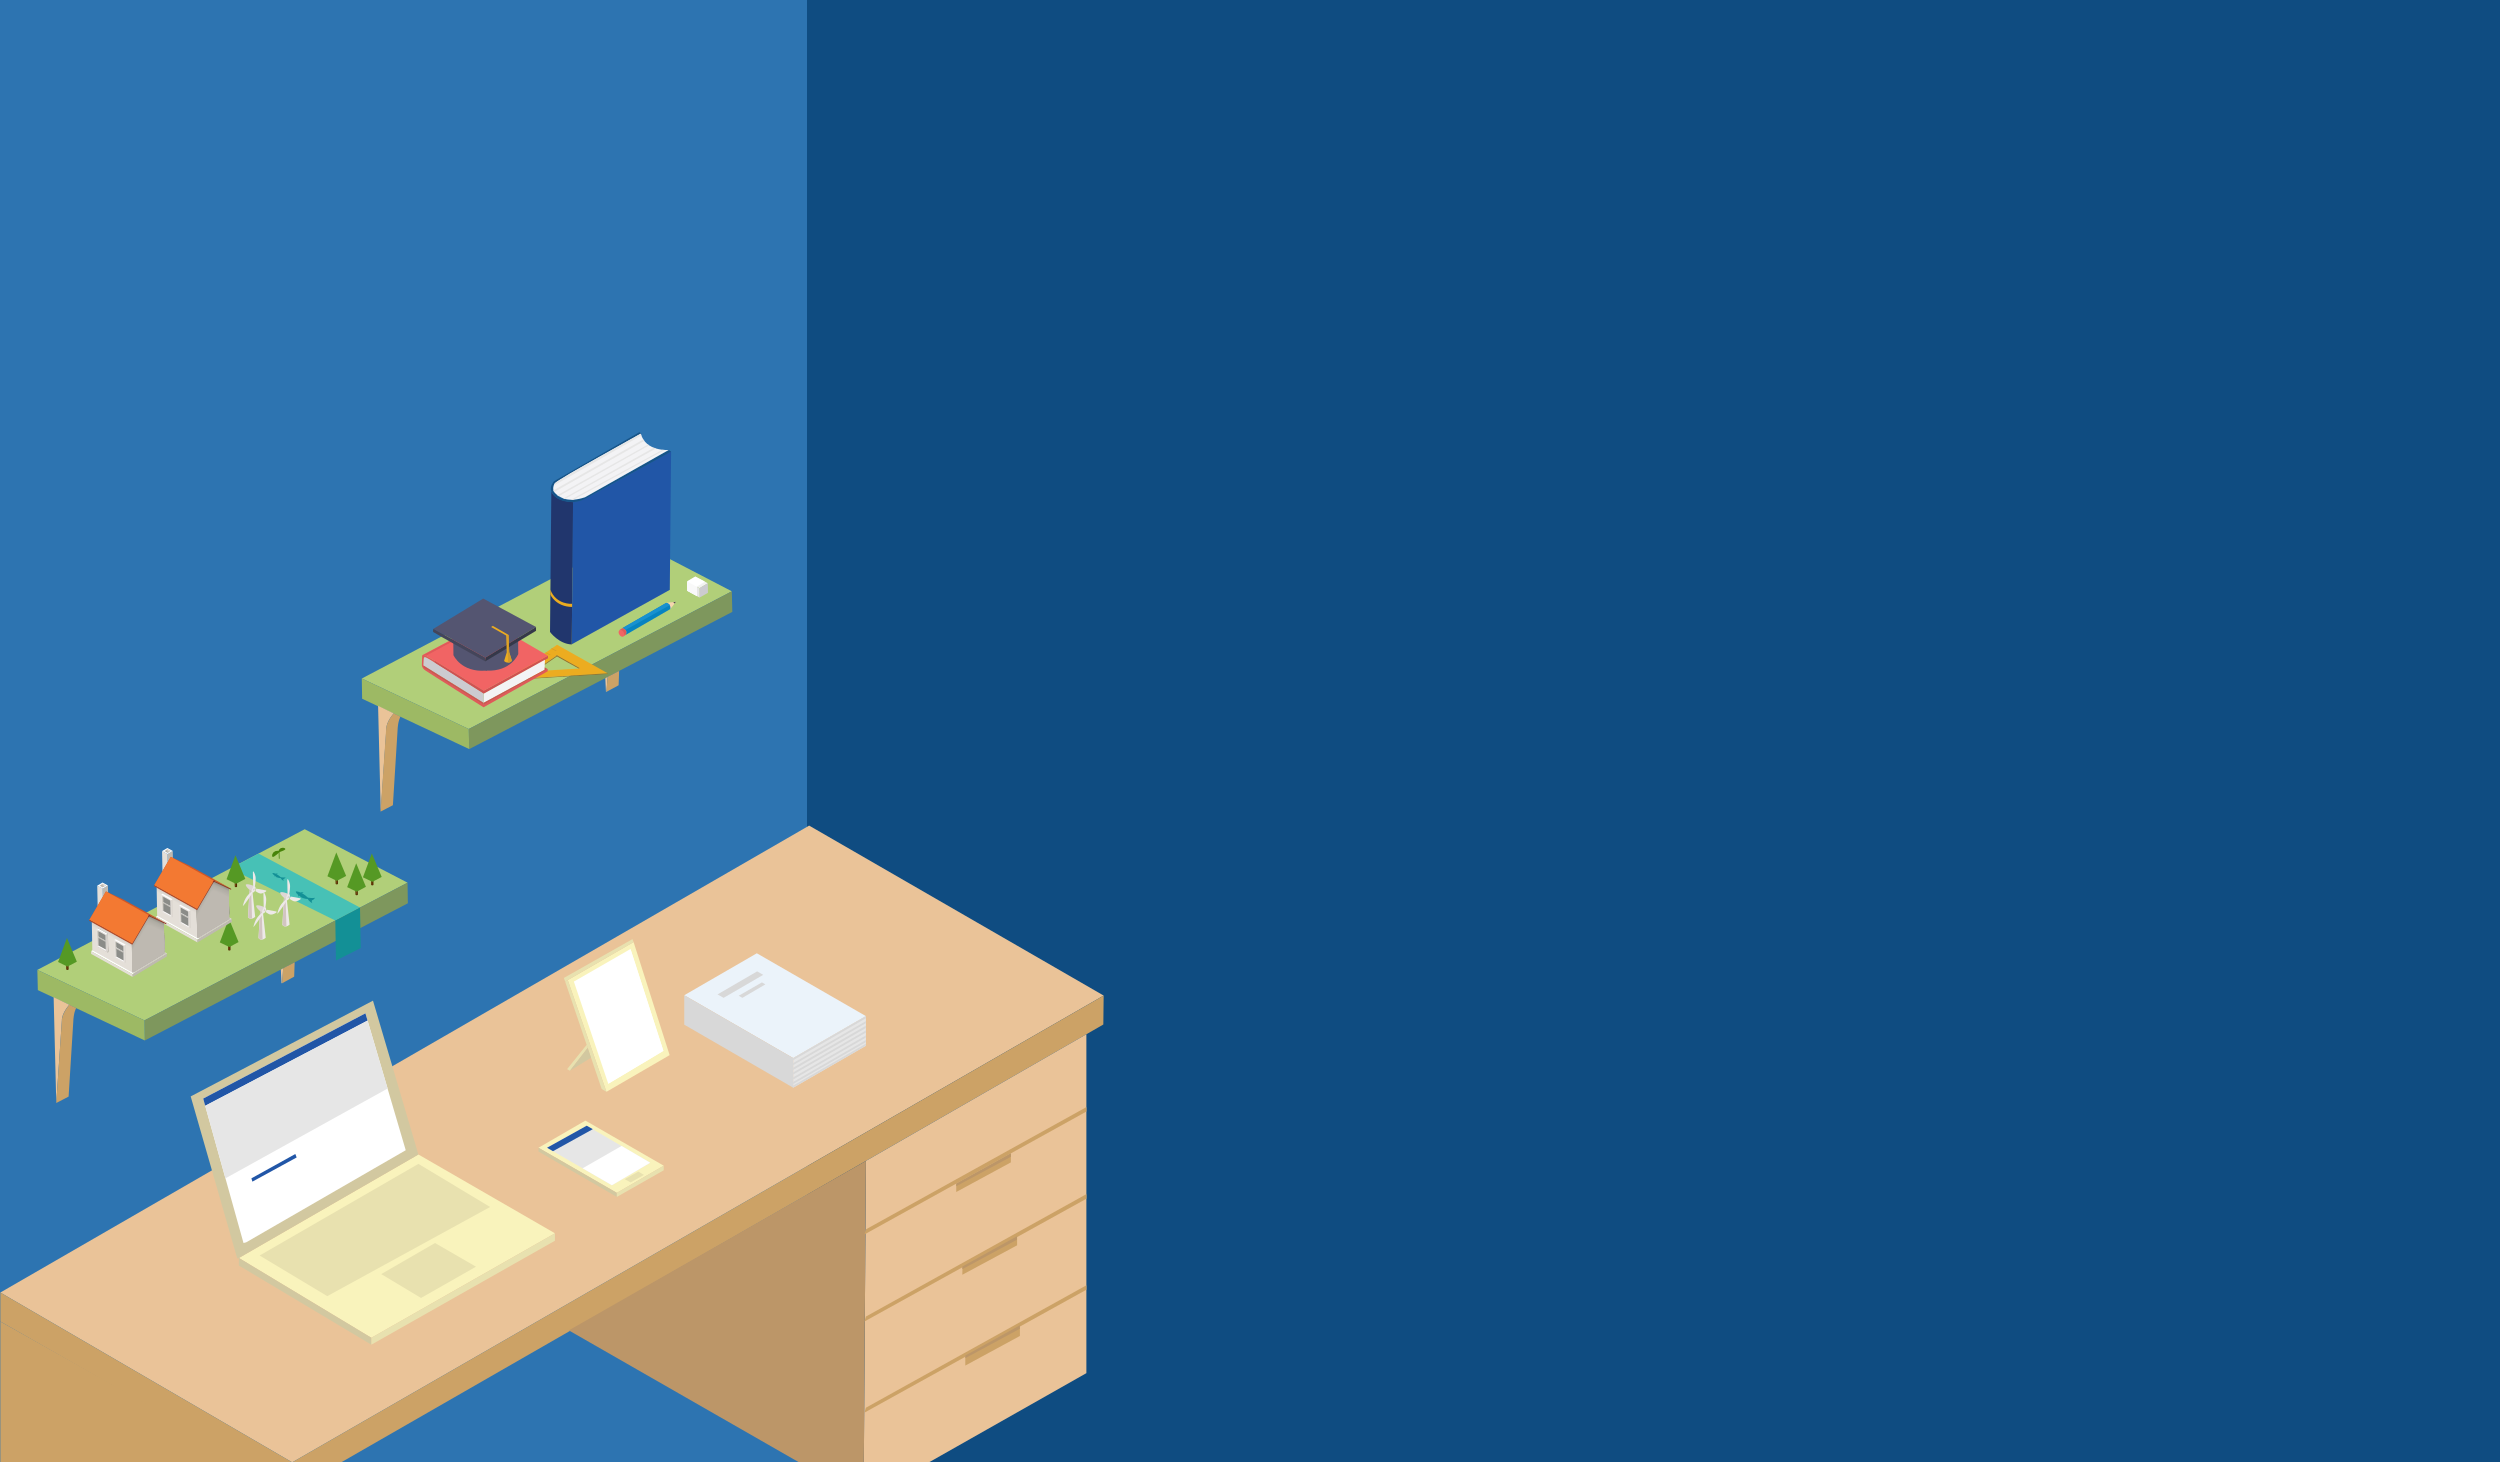 <?xml version="1.0" encoding="utf-8"?>
<!-- Generator: Adobe Illustrator 21.0.0, SVG Export Plug-In . SVG Version: 6.00 Build 0)  -->
<svg version="1.1" id="Layer_1" xmlns="http://www.w3.org/2000/svg" xmlns:xlink="http://www.w3.org/1999/xlink" x="0px" y="0px"
	 viewBox="0 0 1519.5 888.8" style="enable-background:new 0 0 1519.5 888.8;" xml:space="preserve">
<style type="text/css">
	.st0{fill:#0F4C81;}
	.st1{fill:#2D74B1;}
	.st2{fill:#EAC398;}
	.st3{fill:#CCA266;}
	.st4{fill:#BC9668;}
	.st5{fill:#B1CF79;}
	.st6{fill:#7E975D;}
	.st7{fill:#9DB964;}
	.st8{fill:#2156A7;}
	.st9{fill:#21366D;}
	.st10{fill:#165488;}
	.st11{fill:#F3F3F5;}
	.st12{fill:#E6E6E6;}
	.st13{fill:#ECAC20;}
	.st14{fill:#946C29;}
	.st15{fill:#D49A29;}
	.st16{fill:#F5D5AE;}
	.st17{fill:#0783C1;}
	.st18{fill:#E05959;}
	.st19{fill:#F16464;}
	.st20{fill:#1891D0;}
	.st21{fill:#4D4D4D;}
	.st22{fill:#F2F2F2;}
	.st23{fill:#CCCBD0;}
	.st24{fill:#FFFFFF;}
	.st25{fill:#F9F9F9;}
	.st26{fill:#CE5252;}
	.st27{fill:#545571;}
	.st28{fill:#353849;}
	.st29{fill:#44455A;}
	.st30{fill:#47C1B6;}
	.st31{fill:#139096;}
	.st32{fill:#397600;}
	.st33{fill:#48840A;}
	.st34{fill:#4F2400;}
	.st35{fill:#683D05;}
	.st36{fill:#855921;}
	.st37{fill:#559924;}
	.st38{fill:#EDE9E8;}
	.st39{fill:#DFD7D5;}
	.st40{fill:#D2C5C2;}
	.st41{fill:#F9F3BC;}
	.st42{fill:#D2C8A0;}
	.st43{fill:#E8E1AF;}
	.st44{fill:#EBF3FA;}
	.st45{fill:#D8D8D8;}
	.st46{fill:#C0CD5B;}
	.st47{fill:#A7B54A;}
	.st48{fill:#89993D;}
	.st49{fill:#CFCAC3;}
	.st50{fill:url(#SVGID_1_);}
	.st51{fill:#929087;}
	.st52{fill:#BEB9B1;}
	.st53{fill:#E4DFD8;}
	.st54{fill:url(#SVGID_2_);}
	.st55{fill:url(#SVGID_3_);}
	.st56{fill:#939188;}
	.st57{fill:#95938A;}
	.st58{fill:#96948B;}
	.st59{fill:#98958C;}
	.st60{fill:#99978E;}
	.st61{fill:#9A988F;}
	.st62{fill:#9C9990;}
	.st63{fill:#9D9B92;}
	.st64{fill:#9E9C93;}
	.st65{fill:#A09D94;}
	.st66{fill:#A19F96;}
	.st67{fill:#A3A097;}
	.st68{fill:#A4A198;}
	.st69{fill:#A5A39A;}
	.st70{fill:#A7A49B;}
	.st71{fill:#A8A59C;}
	.st72{fill:#A9A79E;}
	.st73{fill:#ABA89F;}
	.st74{fill:#ACA9A0;}
	.st75{fill:#AEABA2;}
	.st76{fill:#AFACA3;}
	.st77{fill:#B0ADA4;}
	.st78{fill:#B1AEA5;}
	.st79{fill:#B2AEA6;}
	.st80{fill:#B3AFA6;}
	.st81{fill:#B3B0A7;}
	.st82{fill:#B4B0A8;}
	.st83{fill:#B5B1A8;}
	.st84{fill:#B5B2A9;}
	.st85{fill:#B6B2AA;}
	.st86{fill:#B7B3AA;}
	.st87{fill:#B8B3AB;}
	.st88{fill:#B8B4AC;}
	.st89{fill:#B9B5AC;}
	.st90{fill:#BAB5AD;}
	.st91{fill:#BAB6AE;}
	.st92{fill:#BBB7AE;}
	.st93{fill:#BCB7AF;}
	.st94{fill:#BDB8B0;}
	.st95{fill:#D05627;}
	.st96{fill:#F37932;}
	.st97{fill:#8D301E;}
	.st98{fill:#BB4E27;}
	.st99{fill:#872C1C;}
	.st100{fill:url(#SVGID_4_);}
	.st101{fill:#E7E2DE;}
	.st102{fill:url(#SVGID_5_);}
	.st103{fill:#DBD6CF;}
	.st104{fill:#8B8C88;}
	.st105{fill:url(#SVGID_6_);}
	.st106{fill:url(#SVGID_7_);}
	.st107{fill:url(#SVGID_8_);}
	.st108{fill:url(#SVGID_9_);}
	.st109{fill:url(#SVGID_10_);}
	.st110{fill:url(#SVGID_11_);}
	.st111{fill:#CDC6C1;}
	.st112{fill:#CCC5C0;}
	.st113{fill:#CAC4BF;}
	.st114{fill:#C9C2BD;}
	.st115{fill:#C7C1BC;}
	.st116{fill:#C6C0BB;}
	.st117{fill:#C4BFBA;}
	.st118{fill:#C3BDB8;}
	.st119{fill:#C1BCB7;}
	.st120{fill:#C0BBB6;}
	.st121{fill:#BEBAB5;}
	.st122{fill:#BDB8B3;}
	.st123{fill:#BBB7B2;}
	.st124{fill:#BAB6B1;}
	.st125{fill:#B8B5B0;}
	.st126{fill:#B7B3AE;}
	.st127{fill:#B5B2AD;}
	.st128{fill:#B4B1AC;}
	.st129{fill:#B2B0AB;}
	.st130{fill:#B1AEA9;}
	.st131{fill:#AFADA8;}
	.st132{fill:#AEACA7;}
	.st133{fill:url(#SVGID_12_);}
</style>
<rect class="st0" width="1519.5" height="903.3"/>
<rect class="st1" width="490.5" height="903.3"/>
<g>
	<polygon class="st2" points="0.2,785.6 491.8,501.8 670.8,605.1 177.6,888.8 	"/>
	<polygon class="st3" points="0.2,785.6 0.2,803.2 175.8,903.3 179,903.3 177.6,888.8 	"/>
	<polygon class="st3" points="177.6,888.8 670.8,605.1 670.6,622.7 193.1,897 182.1,903.3 179,903.3 	"/>
	<polygon class="st3" points="178.3,903.3 179,903.3 0.2,903.3 0.2,803.2 	"/>
	<polygon class="st2" points="526.3,705.6 660.3,628.6 660.3,834.6 524.9,911.3 	"/>
	<polygon class="st4" points="524.9,911.3 345.7,808.6 526.3,705.6 	"/>
	<polygon class="st3" points="526.3,747.2 660.3,672.9 660.3,675.6 525.4,750.3 	"/>
	<polygon class="st3" points="526.3,800.2 660.3,725.8 660.3,728.6 525.4,803.2 	"/>
	<polygon class="st3" points="526.3,855.6 660.3,781.2 660.3,783.9 525.4,858.6 	"/>
	<polygon class="st3" points="581.2,719.4 581.2,724.5 614.4,706.5 614.4,701 	"/>
	<polygon class="st4" points="581.2,719.4 614.4,701 614.4,703.1 581.2,721 	"/>
	<polygon class="st3" points="585,769.8 584.9,774.8 618.2,756.9 618.2,751.4 	"/>
	<polygon class="st4" points="584.9,769.8 618.1,751.4 618.1,753.5 584.9,771.4 	"/>
	<polygon class="st3" points="586.7,825 586.7,830 619.9,812 619.9,806.6 	"/>
	<polygon class="st4" points="586.7,823.9 619.9,805.5 619.9,807.6 586.7,825.5 	"/>
	<g>
		<polygon class="st5" points="444.8,359.4 284.9,443.1 219.9,412.4 382.3,326.9 		"/>
		<polygon class="st6" points="444.8,359.4 445.1,371.9 285.2,455.3 284.9,443.1 		"/>
		<polygon class="st7" points="284.9,443.1 219.9,412.4 220.1,424.7 285.2,455.3 		"/>
		<path class="st2" d="M239.3,433.6c0,0-4.6,5-4.5,9.5l-3.4,50.2l-1.6-64.3L239.3,433.6z"/>
		<path class="st3" d="M243.4,435.6c0,0-1.6,2.4-1.8,8.9l-2.8,44.9l-7.5,3.9l3.4-50.2c0,0-0.2-3.8,4.5-9.5L243.4,435.6z"/>
		<polygon class="st2" points="369.3,411.4 368.6,420.5 368.3,420.5 367.9,412.2 		"/>
		<polygon class="st3" points="376.3,407.8 376,416.5 368.6,420.5 369.3,411.4 		"/>
		<g>
			<g>
				<path class="st8" d="M407.1,358.5l-59.6,33.1l0.8-86.5c0,0,2.9-0.2,6-1.4c3.1-1.2,53.6-29.4,53.6-29.4L407.1,358.5z"/>
				<path class="st9" d="M348.3,305.2c0,0-10.9-0.2-13.2-6.6l-0.8,85.5c0,0,5.3,7.3,13.2,7.6L348.3,305.2z"/>
				<path class="st10" d="M407.9,274.5l-1.5-1l-50.8,28.8c0,0-14.1,5.4-19.3-4.2c0,0-0.4-1.4,0.4-3.7s53.2-30.9,53.2-30.9l-1.3-0.8
					l-51.9,29.8c0,0-2.9,3.2-1.6,6.1c1.3,2.9,4.1,6.5,13.2,6.6c0,0,3.8-0.1,7.5-2.1C359.5,301.1,407.9,274.5,407.9,274.5z"/>
				<path class="st11" d="M406.4,273.5c0,0-14,1.1-16.9-9.9c0,0-50.8,28-52.2,30.1c-1.4,2.2-1.6,4.8,0.7,6.6
					c2.3,1.8,6.9,5.5,17.6,1.9L406.4,273.5z"/>
				<path class="st12" d="M404.1,273.5c-0.4,0-55.7,30.3-55.7,30.3h-1.6l55.8-30.4L404.1,273.5z"/>
				<polygon class="st12" points="398.7,272.6 343.3,303.3 342.3,303 397.4,272.1 				"/>
				<polygon class="st12" points="394.5,270.7 339.6,301.6 338.7,301 393.8,270.2 				"/>
				<polygon class="st12" points="391.6,268 391,267.1 336.3,298.1 336.8,299.1 				"/>
				<path class="st12" d="M389.8,264.7l-53.3,30.5l0.7-1.4c0,0,0.6-0.6,1.5-1.2c0.9-0.6,8.1-5,8.1-5l42.5-24L389.8,264.7z"/>
			</g>
			<path class="st13" d="M347.7,367c0,0-9.6,0.8-13.2-8.6v3c0,0,3.2,7.4,13.2,7.5V367z"/>
		</g>
		<g>
			<polygon class="st14" points="369.3,409.2 369.3,409.6 307.9,413.4 307.9,413 			"/>
			<path class="st13" d="M307.9,413l61.4-3.8l-30.7-17.3L307.9,413z M352.3,406.3l-27.7,1.7l13.9-9.6L352.3,406.3z"/>
			<path class="st14" d="M351.7,406.3c0,0-13.7-7.5-13.6-7.6s0.4-0.4,0.4-0.4l13.8,7.8L351.7,406.3z"/>
			<polygon class="st14" points="338.9,398.7 325.5,407.9 324.6,408 338.5,398.4 			"/>
			<polygon class="st15" points="338.3,395.5 335.4,394 335,394.3 337.9,395.7 			"/>
			<polygon class="st15" points="334.7,398 331.8,396.5 331.4,396.8 334.3,398.2 			"/>
			<polygon class="st15" points="331.7,400 328.8,398.6 328.4,398.9 331.3,400.3 			"/>
			<polygon class="st15" points="328.8,402 325.9,400.6 325.5,400.8 328.4,402.2 			"/>
			<polygon class="st15" points="325.8,404.1 323,402.6 322.6,402.9 325.5,404.3 			"/>
			<polygon class="st15" points="322.8,406.1 320,404.7 319.6,404.9 322.4,406.3 			"/>
			<polygon class="st15" points="319.9,408.1 317,406.7 316.6,406.9 319.5,408.3 			"/>
		</g>
		<g>
			<path class="st16" d="M407.4,370.2c0,0,3.5-4.4,3.4-4.4s-5.8,0.6-5.8,0.6L407.4,370.2z"/>
			<path class="st17" d="M407.4,370.2c0,0,0.7-3.1-2.4-3.8l-26.6,15.3c0,0,3.5,1.1,1.9,4.2L407.4,370.2z"/>
			<path class="st18" d="M380.3,385.9c0,0,1.7-3.2-1.9-4.2l-1.9,1.2l2,4L380.3,385.9z"/>
			
				<ellipse transform="matrix(0.849 -0.529 0.529 0.849 -146.422 258.016)" class="st19" cx="377.6" cy="384.8" rx="1.5" ry="2.2"/>
			<path class="st20" d="M407.1,367.8l-26.8,15c0,0-0.5-0.9-1.9-1.1l26.6-15.3C405,366.4,406.7,366.9,407.1,367.8z"/>
			<polygon class="st21" points="410.8,365.8 410,366.9 409.8,366.6 409.7,366.5 409.5,366.2 409,366 409.9,365.9 			"/>
		</g>
		<g>
			<path class="st22" d="M430.2,354.5c-0.1,0.1-5,3-5,3l-7.5-4.2l4.9-2.9L430.2,354.5z"/>
			<polygon class="st23" points="430.3,360.3 425.2,363.2 425.1,357.5 430.2,354.5 			"/>
			<polygon class="st12" points="417.6,353.4 417.7,359.1 425.2,363.2 425.1,357.5 			"/>
			<path class="st24" d="M428.4,353.5l-4.9,3.1l0.1,5.7l-5.8-3.2l-0.1-5.7l4.9-2.9L428.4,353.5z"/>
			<polygon class="st25" points="423.5,356.6 417.6,353.4 417.7,359.1 423.6,362.3 			"/>
		</g>
		<g>
			<path class="st18" d="M333.1,398.6L294,419.9c0,0-35.4-22.2-36.4-21.9c-1,0.3-1,0.3-1,0.3l-0.2,6.1c0,0,0.1,1.7,2,3
				c1.9,1.4,35.5,22.5,35.5,22.5l39-21.9v-1.5L294,428.2l-35.1-21.7c0,0-1.8-2-1.4-2.8l0.2-4c0,0,0.1-0.7,1.1-0.1
				c1,0.6,35.3,21.9,35.3,21.9l38.9-21.6L333.1,398.6z"/>
			<polygon class="st26" points="333.1,398.6 293.9,419.9 294.1,421.6 333,400.1 			"/>
			<path class="st19" d="M293.9,419.9c0,0-35.4-22.2-36.4-21.9c-1,0.3-1,0.3-1,0.3l38.7-20.5c0,0,0.3-0.5,1.9,0.1
				s35.9,20.6,35.9,20.6L293.9,419.9z"/>
			<polygon class="st11" points="331.2,401 331,407.1 293.9,427.2 294.1,421.6 			"/>
			<path class="st23" d="M293.9,427.2l-36.5-22.7c0,0,0,0,0.1-2.7c0.1-2.7,0.1-2,1.2-2.2c1.1-0.1,35.3,21.9,35.3,21.9L293.9,427.2z"
				/>
			<polygon class="st26" points="332.8,406.7 331.1,405.6 331,407.1 293.9,427.2 293.9,428.4 			"/>
			<path class="st26" d="M293.9,427.2l-36.5-22.7c0,0-0.1,1.3,1.4,2.1c1.4,0.9,35.1,21.7,35.1,21.7V427.2z"/>
			<path class="st26" d="M294.1,421.6l-0.1-1.7l-29.6-18.1c0,0-0.9,0.5,0.6,1.4"/>
			<path class="st18" d="M297.2,377.9l-38.3,20.7c0,0-1.3-1-2.3-0.2l38.7-20.5C295.2,377.9,295.8,377.3,297.2,377.9z"/>
		</g>
		<g>
			<g>
				<path class="st27" d="M295.3,407.6c-15,1.2-19.7-9.4-19.7-9.4l-0.1-8.4l20.3,11.5l0.1,6.3H295.3z"/>
				<path class="st27" d="M295.7,407.6c15.1,0.7,19.3-10.1,19.3-10.1l-0.1-8.4L295,401.3l0.2,6.3H295.7z"/>
				<polygon class="st27" points="325.8,381.1 295,399.7 263.4,382.2 293.7,363.8 				"/>
				<polygon class="st28" points="325.8,383.4 294.9,402 295,399.7 325.8,381.1 				"/>
				<path class="st29" d="M295,399.7l-31.6-17.5c0,0-0.5,1.6,0,2c0.5,0.5,31.5,17.8,31.5,17.8L295,399.7z"/>
			</g>
			<path class="st13" d="M309.1,385.9l-9.6-5.5l-1,0.7l9.2,5.2l0.3,10.2l-1.6,5.2c0,0,0.7,1.1,2.4,1c1.7,0,2.3-1.2,2.3-1.2l-1.6-5.1
				L309.1,385.9z"/>
			<path class="st15" d="M308.8,402.8l-0.5-16.6l0.8-0.3l0.4,10.6l1.6,5.1C311.1,401.7,310.5,402.8,308.8,402.8z"/>
		</g>
	</g>
	<g>
		<polygon class="st5" points="247.7,536.5 87.8,620.2 22.7,589.5 185.2,504 		"/>
		<polygon class="st6" points="247.7,536.5 247.9,549 88,632.4 87.8,620.2 		"/>
		<polygon class="st7" points="87.8,620.2 22.7,589.5 23,601.8 88,632.4 		"/>
		<path class="st2" d="M42.1,610.7c0,0-4.6,5-4.5,9.5l-3.4,50.2l-1.6-64.3L42.1,610.7z"/>
		<path class="st3" d="M46.3,612.7c0,0-1.6,2.4-1.8,8.9l-2.8,44.9l-7.5,3.9l3.4-50.2c0,0-0.2-3.8,4.5-9.5L46.3,612.7z"/>
		<polygon class="st2" points="172.1,588.5 171.5,597.6 171.1,597.6 170.7,589.3 		"/>
		<polygon class="st3" points="179.1,584.9 178.8,593.6 171.5,597.6 172.1,588.5 		"/>
		<polygon class="st30" points="139.9,527.9 203.8,559.5 218.8,551.6 157.1,518.8 		"/>
		<polygon class="st31" points="203.8,559.5 204.2,583.8 219.3,576.2 218.8,551.6 		"/>
		<g>
			<path class="st31" d="M179.8,541.8c0,0,2.8-0.4,7.4,3.8c0,0,3.4,0.5,4.3,0c0,0-0.7,1.4-1.9,1.6c0,0-0.4,0.9,0.3,1.8
				c0,0-2.2-1.1-2.8-2.6c0,0-2.5,0.1-4.5-1.4C180.5,543.5,179.8,542.7,179.8,541.8z"/>
			<path class="st31" d="M182.5,542.4c0,0,1.4-0.3,2.1,0.1c0,0-1.3,0.3-0.9,0.6"/>
			<path class="st31" d="M181.2,543.9c0,0-0.2,0.8,0.2,1.2c0,0,0.2-0.9,0.4-0.7C182,544.6,181.2,543.9,181.2,543.9z"/>
			<path class="st31" d="M182.9,545.2c0,0,0.5,0.5,0.9,0.8v-0.3L182.9,545.2z"/>
		</g>
		<g>
			<path class="st31" d="M165.6,530.6c0,0,1.9-0.3,5.1,2.6c0,0,2.3,0.3,2.9,0c0,0-0.5,0.9-1.3,1.1c0,0-0.3,0.6,0.2,1.2
				c0,0-1.5-0.8-1.9-1.8c0,0-1.7,0.1-3.1-1C166.1,531.6,165.6,531.2,165.6,530.6z"/>
			<path class="st31" d="M167.5,531c0,0,1-0.2,1.4,0.1c0,0-0.9,0.2-0.6,0.4"/>
			<path class="st31" d="M166.6,532.1c0,0-0.1,0.6,0.1,0.8c0,0,0.1-0.6,0.3-0.5C167.2,532.5,166.6,532.1,166.6,532.1z"/>
			<path class="st31" d="M167.8,533c0,0,0.3,0.3,0.6,0.5v-0.2L167.8,533z"/>
		</g>
		<g>
			<path class="st32" d="M169.6,517.6L169.6,517.6c0.1,0,0.2,0.1,0.2,0.2l0.1,4c0,0.1-0.1,0.2-0.2,0.2l0,0c-0.1,0-0.2-0.1-0.2-0.2
				l-0.1-4C169.4,517.6,169.5,517.6,169.6,517.6L169.6,517.6z"/>
			<path class="st33" d="M170.8,515.5c1.2-0.5,2.4-0.1,2.6,0.4c0.2,0.5-0.7,0.9-1.9,1.4s-2.1,0.9-2.3,0.4
				C169.1,517.3,169.7,516,170.8,515.5L170.8,515.5z"/>
			<path class="st33" d="M170.8,515.7c0.7-0.3,1.5-0.1,1.6,0.2s-0.5,0.5-1.2,0.8s-1.3,0.6-1.4,0.3
				C169.8,516.8,170.1,516,170.8,515.7L170.8,515.7z"/>
			<path class="st33" d="M166.6,517.8c1.2-0.9,2.8-0.8,3.2-0.4c0.4,0.5-0.6,1.2-1.7,2.1c-1.2,0.9-2.1,1.7-2.5,1.2
				C165.1,520.3,165.4,518.7,166.6,517.8L166.6,517.8z"/>
			<path class="st33" d="M166.6,518c0.7-0.6,1.7-0.5,1.9-0.2s-0.4,0.7-1.1,1.3c-0.7,0.6-1.3,1-1.5,0.7
				C165.7,519.6,165.9,518.6,166.6,518L166.6,518z"/>
		</g>
		<g>
			<path class="st34" d="M41.6,582.9l0.1,6.2c0,0.2-0.2,0.4-0.4,0.4h-0.6c-0.2,0-0.4-0.2-0.4-0.4l-0.1-6.2H41.6L41.6,582.9
				L41.6,582.9z"/>
			<path class="st35" d="M41.1,582.9l0.1,6.1c0,0.1-0.1,0.2-0.2,0.2h-0.3c-0.1,0-0.2-0.1-0.2-0.2l-0.1-6.1H41.1L41.1,582.9
				L41.1,582.9z"/>
			<path class="st36" d="M40.7,582.9l0.1,5.9c0,0,0,0.1-0.1,0.1l0,0c0,0-0.1,0-0.1-0.1l-0.1-5.9H40.7L40.7,582.9L40.7,582.9z"/>
			<polygon class="st37" points="41,587.5 35.3,584.7 40.7,570.1 46.7,584.5 			"/>
			<polygon class="st37" points="40.6,586.1 36.2,584 40.4,573 44.9,583.9 			"/>
			<polygon class="st37" points="40.5,584.7 37.4,583.2 40.3,575.5 43.5,583.1 			"/>
		</g>
		<g>
			<path class="st34" d="M144,532.6l0.1,6.2c0,0.2-0.2,0.4-0.4,0.4h-0.6c-0.2,0-0.4-0.2-0.4-0.4l-0.1-6.2H144L144,532.6L144,532.6z"
				/>
			<path class="st35" d="M143.5,532.6l0.1,6.1c0,0.1-0.1,0.2-0.2,0.2h-0.3c-0.1,0-0.2-0.1-0.2-0.2l-0.1-6.1H143.5L143.5,532.6
				L143.5,532.6z"/>
			<path class="st36" d="M143.1,532.7l0.1,5.9c0,0,0,0.1-0.1,0.1l0,0c0,0-0.1,0-0.1-0.1l-0.1-5.9H143.1L143.1,532.7L143.1,532.7z"/>
			<polygon class="st37" points="143.4,537.2 137.7,534.4 143.1,519.8 149.1,534.2 			"/>
			<polygon class="st37" points="143,535.8 138.6,533.7 142.8,522.8 147.3,533.6 			"/>
			<polygon class="st37" points="142.9,534.4 139.8,532.9 142.7,525.2 145.9,532.8 			"/>
		</g>
		<g>
			<path class="st38" d="M151.7,541l-1,16.4c0,0,1.4,2.4,4.4-0.1l-1.6-14.7L151.7,541z"/>
			<path class="st38" d="M155.7,540.1l6,1.1c0,0,0.3,0.3,0,0.6c-0.3,0.3-2.2,1.4-3.3,1.3c-1.1-0.1-2.4-1-3.2-1.5L155.7,540.1z"/>
			<path class="st39" d="M153.6,542.4c0,0-4.4-3.1-4.2-4.7c0,0,0.7-1.1,5.8,1.2L153.6,542.4z"/>
			
				<ellipse transform="matrix(0.353 -0.935 0.935 0.353 -405.89 494.237)" class="st38" cx="154.5" cy="540.7" rx="1.9" ry="1"/>
			<path class="st38" d="M153.9,539.6l-0.2-9.6c0,0,0.2-0.5,0.4-0.3c0.1,0.2,1.4,2.1,1.3,4.6s-0.5,4.5-0.5,4.5L153.9,539.6z"/>
			<path class="st40" d="M151.7,541l1,0.8l0.5,16.5c0,0-2,0.3-2.4-1L151.7,541z"/>
			<path class="st38" d="M147.6,550.6c0,0,0.8-4.1,3.2-6.7l2.6-2.5l0.3,0.8C153.8,542.3,148.1,550.9,147.6,550.6z"/>
			
				<ellipse transform="matrix(0.353 -0.935 0.935 0.353 -405.81 494.294)" class="st40" cx="154.6" cy="540.7" rx="0.6" ry="0.3"/>
		</g>
		<g>
			<path class="st38" d="M172.6,545.7l-1,16.4c0,0,1.4,2.4,4.4-0.1l-1.6-14.7L172.6,545.7z"/>
			<path class="st38" d="M176.6,544.9l6,1.1c0,0,0.3,0.3,0,0.6c-0.3,0.3-2.2,1.4-3.3,1.3c-1.1,0-2.4-1-3.2-1.5L176.6,544.9z"/>
			<path class="st39" d="M174.5,547.2c0,0-4.4-3.1-4.2-4.7c0,0,0.7-1.1,5.8,1.2L174.5,547.2z"/>
			
				<ellipse transform="matrix(0.353 -0.935 0.935 0.353 -396.81 516.791)" class="st38" cx="175.4" cy="545.4" rx="1.9" ry="1"/>
			<path class="st38" d="M174.8,544.3l-0.2-9.6c0,0,0.2-0.5,0.4-0.3s1.4,2.1,1.3,4.6c-0.1,2.5-0.5,4.5-0.5,4.5L174.8,544.3z"/>
			<path class="st40" d="M172.6,545.7l1,0.8l0.5,16.5c0,0-2,0.3-2.4-1L172.6,545.7z"/>
			<path class="st38" d="M168.5,555.4c0,0,0.8-4.1,3.2-6.7l2.6-2.5l0.3,0.8C174.6,547,169,555.6,168.5,555.4z"/>
			
				<ellipse transform="matrix(0.353 -0.935 0.935 0.353 -396.73 516.848)" class="st40" cx="175.5" cy="545.4" rx="0.6" ry="0.3"/>
		</g>
		<g>
			<path class="st38" d="M158.1,553.7l-1,16.4c0,0,1.4,2.4,4.4-0.1l-1.6-14.7L158.1,553.7z"/>
			<path class="st38" d="M162,552.9l6,1.1c0,0,0.3,0.3,0,0.6c-0.3,0.3-2.2,1.4-3.3,1.3c-1.1,0-2.4-1-3.2-1.5L162,552.9z"/>
			<path class="st39" d="M159.9,555.2c0,0-4.4-3.1-4.2-4.7c0,0,0.7-1.1,5.8,1.2L159.9,555.2z"/>
			
				<ellipse transform="matrix(0.353 -0.935 0.935 0.353 -413.66 508.375)" class="st38" cx="160.9" cy="553.4" rx="1.9" ry="1"/>
			<path class="st38" d="M160.3,552.3l-0.2-9.6c0,0,0.2-0.5,0.4-0.3c0.1,0.2,1.4,2.1,1.3,4.6c-0.1,2.5-0.5,4.5-0.5,4.5L160.3,552.3z
				"/>
			<path class="st40" d="M158.1,553.7l1,0.8l0.5,16.5c0,0-2,0.3-2.4-1L158.1,553.7z"/>
			<path class="st38" d="M154,563.4c0,0,0.8-4.1,3.2-6.7l2.6-2.5l0.3,0.8C160.1,555,154.4,563.6,154,563.4z"/>
			
				<ellipse transform="matrix(0.353 -0.935 0.935 0.353 -413.58 508.432)" class="st40" cx="161" cy="553.4" rx="0.6" ry="0.3"/>
		</g>
		<g>
			<path class="st34" d="M217.4,537.5l0.1,6.2c0,0.2-0.2,0.4-0.4,0.4h-0.6c-0.2,0-0.4-0.2-0.4-0.4l-0.1-6.2H217.4L217.4,537.5
				L217.4,537.5z"/>
			<path class="st35" d="M216.9,537.5l0.1,6.1c0,0.1-0.1,0.2-0.2,0.2h-0.3c-0.1,0-0.2-0.1-0.2-0.2l-0.1-6.1H216.9L216.9,537.5
				L216.9,537.5z"/>
			<path class="st36" d="M216.5,537.5l0.1,5.9c0,0,0,0.1-0.1,0.1l0,0c0,0-0.1,0-0.1-0.1l-0.1-5.9H216.5L216.5,537.5L216.5,537.5z"/>
			<polygon class="st37" points="216.8,542 211,539.2 216.5,524.7 222.4,539 			"/>
			<polygon class="st37" points="216.4,540.7 212,538.6 216.1,527.6 220.6,538.4 			"/>
			<polygon class="st37" points="216.2,539.2 213.2,537.8 216.1,530 219.2,537.7 			"/>
		</g>
		<g>
			<path class="st34" d="M226.9,531.5l0.1,6.2c0,0.2-0.2,0.4-0.4,0.4H226c-0.2,0-0.4-0.2-0.4-0.4l-0.1-6.2H226.9L226.9,531.5
				L226.9,531.5z"/>
			<path class="st35" d="M226.4,531.5l0.1,6.1c0,0.1-0.1,0.2-0.2,0.2H226c-0.1,0-0.2-0.1-0.2-0.2l-0.1-6.1H226.4L226.4,531.5
				L226.4,531.5z"/>
			<path class="st36" d="M226,531.5l0.1,5.9c0,0,0,0.1-0.1,0.1l0,0c0,0-0.1,0-0.1-0.1l-0.1-5.9H226L226,531.5L226,531.5z"/>
			<polygon class="st37" points="226.3,536 220.6,533.2 226,518.7 232,533 			"/>
			<polygon class="st37" points="225.9,534.7 221.5,532.6 225.7,521.6 230.2,532.4 			"/>
			<polygon class="st37" points="225.8,533.2 222.7,531.7 225.6,524 228.8,531.6 			"/>
		</g>
		<g>
			<path class="st34" d="M205.3,530.9l0.1,6.2c0,0.2-0.2,0.4-0.4,0.4h-0.6c-0.2,0-0.4-0.2-0.4-0.4l-0.1-6.2H205.3L205.3,530.9
				L205.3,530.9z"/>
			<path class="st35" d="M204.8,530.9l0.1,6.1c0,0.1-0.1,0.2-0.2,0.2h-0.3c-0.1,0-0.2-0.1-0.2-0.2l-0.1-6.1H204.8L204.8,530.9
				L204.8,530.9z"/>
			<path class="st36" d="M204.4,530.9l0.1,5.9c0,0,0,0.1-0.1,0.1l0,0c0,0-0.1,0-0.1-0.1l-0.1-5.9H204.4L204.4,530.9L204.4,530.9z"/>
			<polygon class="st37" points="204.7,535.4 199,532.6 204.4,518.1 210.4,532.4 			"/>
			<polygon class="st37" points="204.3,534.1 200,532 204.1,521 208.6,531.9 			"/>
			<polygon class="st37" points="204.2,532.7 201.1,531.2 204,523.5 207.2,531.1 			"/>
		</g>
		<g>
			<path class="st34" d="M140,571.1l0.1,6.2c0,0.2-0.2,0.4-0.4,0.4h-0.6c-0.2,0-0.4-0.2-0.4-0.4l-0.1-6.2H140L140,571.1L140,571.1z"
				/>
			<path class="st35" d="M139.5,571.1l0.1,6.1c0,0.1-0.1,0.2-0.2,0.2h-0.3c-0.1,0-0.2-0.1-0.2-0.2l-0.1-6.1H139.5L139.5,571.1
				L139.5,571.1z"/>
			<path class="st36" d="M139.1,571.1l0.1,5.9c0,0,0,0.1-0.1,0.1l0,0c0,0-0.1,0-0.1-0.1l-0.1-5.9H139.1L139.1,571.1L139.1,571.1z"/>
			<polygon class="st37" points="139.4,575.6 133.6,572.8 139.1,558.3 145,572.6 			"/>
			<polygon class="st37" points="139,574.3 134.6,572.2 138.7,561.2 143.2,572 			"/>
			<polygon class="st37" points="138.8,572.8 135.8,571.3 138.7,563.6 141.8,571.2 			"/>
		</g>
	</g>
	<g>
		<polygon class="st41" points="145.2,764.6 225.7,813.1 337.3,749.6 254.3,701.7 		"/>
		<polygon class="st42" points="145.2,764.6 145.2,769.2 225.7,817.3 225.7,813.1 		"/>
		<polygon class="st43" points="225.7,813.1 337.3,749.6 337.3,754.1 225.7,817.3 		"/>
		<polygon class="st42" points="144.2,764.9 115.9,666.4 226.7,608.2 254.3,701.7 145.2,764.6 		"/>
		<polygon class="st24" points="148,755.5 123.5,667.7 222.1,615.9 246.6,699.1 149.6,755.1 		"/>
		<polygon class="st43" points="231.7,774.4 255.9,788.9 289.3,769.9 264.4,755.5 		"/>
		<polygon class="st43" points="157.8,763.1 198.9,787.8 297.9,733.6 254.3,707.4 		"/>
	</g>
	<polygon class="st8" points="123.5,667.7 124.7,672.1 223.4,620.3 222.1,615.9 	"/>
	<polygon class="st12" points="124.7,672.1 137,716.2 235.6,661.6 223.4,620.3 	"/>
	<polygon class="st8" points="152.8,716.2 153.4,718.2 180.3,703.5 179.5,701.4 	"/>
	<polygon class="st41" points="327.3,697.6 374.9,725 403.4,708.5 355.8,681.1 	"/>
	<polygon class="st42" points="327.3,697.6 327.3,699.9 374.9,727.5 374.9,725 	"/>
	<polygon class="st43" points="374.9,725 403.4,708.5 403.4,711.3 374.9,727.5 	"/>
	<polygon class="st12" points="332.5,697.6 371.9,720.4 395.2,706.7 356.6,684.2 	"/>
	<polygon class="st43" points="379.7,716.7 383.3,718.7 391.4,714.1 388,712.1 	"/>
	<polygon class="st8" points="332.5,697.6 336.1,699.7 360.3,686.3 356.6,684.2 	"/>
	<polygon class="st24" points="354.1,710.1 377.8,696.5 395.2,706.7 371.9,720.4 	"/>
	<g>
		<polygon class="st41" points="345.1,595.7 368.6,663.6 407,641.3 385.1,572.6 		"/>
		<polygon class="st43" points="368.6,663.6 365.7,661.9 343.5,596.6 345.1,595.7 		"/>
		<polygon class="st43" points="356.6,635 344.7,649.8 346.4,650.8 357.2,636.9 		"/>
		<polygon class="st42" points="346.4,650.8 359.2,642.9 357.2,636.9 		"/>
		<polygon class="st43" points="343.5,596.6 342.7,594.4 384.4,570.8 385.1,572.6 		"/>
	</g>
	<polygon class="st24" points="348.8,596.6 369.7,658.7 403.2,638.7 383.2,576.8 	"/>
	<polygon class="st24" points="383.2,576.8 369.7,658.7 403.2,638.7 	"/>
	<polygon class="st44" points="415.9,604.9 482.1,643.1 526.3,617.6 460,579.4 	"/>
	<polygon class="st45" points="415.9,604.9 415.9,617.6 415.9,622.8 482.1,661.1 482.1,643.1 	"/>
	<polygon class="st12" points="482.1,643.1 526.3,617.6 526.3,635.6 482.1,661.1 	"/>
	<polygon class="st45" points="482.1,643.1 526.3,617.6 526.3,618.9 482.1,644.4 	"/>
	<polygon class="st45" points="482.1,646.1 526.3,620.6 526.3,621.9 482.1,647.4 	"/>
	<polygon class="st45" points="482.1,648.9 526.3,623.4 526.3,624.8 482.1,650.3 	"/>
	<polygon class="st45" points="482.1,651.8 526.3,626.3 526.3,627.6 482.1,653.1 	"/>
	<polygon class="st45" points="482.1,654.8 526.3,629.3 526.3,630.6 482.1,656.1 	"/>
	<polygon class="st45" points="482.1,657.6 526.3,632.1 526.3,633.4 482.1,658.9 	"/>
	<polygon class="st45" points="482.1,659.8 526.3,634.3 526.3,635.6 482.1,661.1 	"/>
	<polygon class="st45" points="436.1,604.4 439.8,606.5 463.9,592.5 460.2,590.4 	"/>
	<polygon class="st45" points="449,605.2 451.2,606.5 465.2,598.3 463.1,597.1 	"/>
	<g>
		<path class="st46" d="M124.9,536.8c-2.3,1.4-6,1.4-8.3,0.1s-2.4-3.4-0.1-4.8c2.3-1.4,6-1.4,8.3-0.1
			C127.1,533.3,127.2,535.5,124.9,536.8z"/>
		<path class="st47" d="M121.3,535.3c-1.4,0.7-3.7,1-5.2,0.4c-1.5-0.6-1.6-1.9-0.1-2.6c1.4-0.7,3.8-0.7,5.3-0.1
			C122.8,533.6,122.8,534.7,121.3,535.3z"/>
		<path class="st48" d="M118.3,534.9c-0.6,0.4-1.5,0.4-2,0c-0.6-0.3-0.6-0.9,0-1.3c0.6-0.4,1.5-0.4,2,0
			C118.8,533.9,118.8,534.5,118.3,534.9z"/>
		<polygon class="st24" points="115.6,544.6 140.8,558.6 120,571.1 94.8,557.1 		"/>
		<polygon class="st49" points="127,550.9 140.8,558.6 121.5,570.2 120,570.2 119.6,551.1 		"/>
		
			<linearGradient id="SVGID_1_" gradientUnits="userSpaceOnUse" x1="108.044" y1="487.674" x2="109.619" y2="490.404" gradientTransform="matrix(1 -1.743586e-02 -1.743586e-02 -1 10.436 1039.704)">
			<stop  offset="0" style="stop-color:#E4DFD8"/>
			<stop  offset="0.54" style="stop-color:#D9D3CD"/>
			<stop  offset="1" style="stop-color:#BEB9B1"/>
		</linearGradient>
		<polygon class="st50" points="95.2,538.8 119.7,552.3 120,570.2 95.5,556.6 		"/>
		<polygon class="st51" points="139,540 129.1,535.5 119.6,551.6 120,570 139.3,558.4 		"/>
		<polygon class="st52" points="105,517.2 101.8,519.1 102,528.8 105.2,526.9 		"/>
		<polygon class="st53" points="98.5,517.3 101.8,519.1 102.1,533.9 98.8,532.1 		"/>
		<polygon class="st24" points="98.5,517.3 101.8,519.1 105,517.2 101.7,515.4 		"/>
		
			<linearGradient id="SVGID_2_" gradientUnits="userSpaceOnUse" x1="99.63" y1="521.882" x2="100.971" y2="520.166" gradientTransform="matrix(1 -1.743586e-02 -1.743586e-02 -1 10.436 1039.704)">
			<stop  offset="0" style="stop-color:#CFCAC3"/>
			<stop  offset="1" style="stop-color:#A19B8E"/>
		</linearGradient>
		<polygon class="st54" points="99.9,517.3 101.8,518.3 103.7,517.2 101.8,516.1 		"/>
		<polygon class="st53" points="101.8,518.3 103.7,517.2 101.8,516.1 		"/>
		
			<linearGradient id="SVGID_3_" gradientUnits="userSpaceOnUse" x1="100.998" y1="521.598" x2="100.35" y2="517.507" gradientTransform="matrix(1 -1.743586e-02 -1.743586e-02 -1 10.436 1039.704)">
			<stop  offset="0" style="stop-color:#CFCAC3"/>
			<stop  offset="1" style="stop-color:#A19B8E"/>
		</linearGradient>
		<polygon class="st55" points="101.8,518.3 102.7,517.8 101.8,516.1 		"/>
		<g>
			<path class="st51" d="M139,540l-9.5-4.3c-0.2-0.1-0.5,0-0.6,0.2l-9.3,15.7l0.3,16.1l19.3-11.6L139,540z"/>
			<path class="st56" d="M139,540.1c-0.1-0.1-9.3-4.3-9.4-4.3c-0.2-0.1-0.5,0-0.6,0.2s-9.1,15.5-9.2,15.7c0,0.5,0.3,15.3,0.3,15.8
				c0.3-0.2,19-11.4,19.3-11.6C139.2,555.4,139,540.6,139,540.1z"/>
			<path class="st57" d="M139,540.1c-0.3-0.1-9.1-4.2-9.4-4.3c-0.2-0.1-0.5,0-0.7,0.2c-0.3,0.5-8.9,15.2-9.2,15.7
				c0,1,0.3,14.5,0.3,15.6c0.6-0.4,18.7-11.2,19.3-11.6C139.2,554.7,139,541.2,139,540.1z"/>
			<path class="st58" d="M139,540.2c-0.4-0.2-9-4.1-9.4-4.3c-0.3-0.1-0.6,0-0.7,0.2c-0.4,0.7-8.8,15-9.2,15.7
				c0,1.6,0.2,13.7,0.3,15.3c0.9-0.6,18.4-11,19.3-11.6C139.2,554,139,541.8,139,540.2z"/>
			<path class="st59" d="M139,540.3c-0.6-0.3-8.8-4-9.4-4.3c-0.3-0.1-0.6,0-0.7,0.2c-0.6,1-8.6,14.7-9.2,15.7c0,2.1,0.2,12.9,0.3,15
				c1.2-0.7,18.1-10.9,19.3-11.6C139.2,553.3,139,542.4,139,540.3z"/>
			<path class="st60" d="M139,540.4c-0.7-0.3-8.6-4-9.3-4.3c-0.3-0.1-0.6,0-0.8,0.2c-0.7,1.2-8.5,14.4-9.2,15.6
				c0,2.6,0.2,12.2,0.3,14.7c1.5-0.9,17.8-10.7,19.3-11.6C139.2,552.6,139,543,139,540.4z"/>
			<path class="st61" d="M139,540.5c-0.9-0.4-8.5-3.9-9.3-4.3c-0.3-0.1-0.7,0-0.8,0.3c-0.9,1.5-8.3,14.2-9.2,15.6
				c0.1,3.1,0.2,11.4,0.3,14.5c1.8-1.1,17.5-10.5,19.3-11.6C139.2,551.9,139,543.6,139,540.5z"/>
			<path class="st62" d="M139,540.6c-1-0.5-8.3-3.8-9.3-4.3c-0.3-0.1-0.7,0-0.9,0.3c-1,1.7-8.2,13.9-9.2,15.6
				c0.1,3.6,0.2,10.6,0.2,14.2c2.1-1.3,17.2-10.3,19.3-11.6C139.2,551.2,139,544.2,139,540.6z"/>
			<path class="st63" d="M139,540.7c-1.1-0.5-8.1-3.7-9.3-4.2c-0.3-0.2-0.7,0-0.9,0.3c-1.1,1.9-8,13.6-9.2,15.6
				c0.1,4.1,0.2,9.8,0.2,13.9c2.5-1.5,16.9-10.1,19.3-11.6C139.1,550.5,139,544.8,139,540.7z"/>
			<path class="st64" d="M139,540.8c-1.3-0.6-8-3.6-9.2-4.2c-0.3-0.2-0.7,0-0.9,0.3c-1.3,2.2-7.9,13.4-9.1,15.5
				c0.1,4.7,0.2,9,0.2,13.7c2.8-1.7,16.5-9.9,19.3-11.6C139.1,549.8,139.1,545.4,139,540.8z"/>
			<path class="st65" d="M139,540.9c-1.4-0.7-7.8-3.6-9.2-4.2c-0.4-0.2-0.8,0-1,0.3c-1.4,2.4-7.7,13.1-9.1,15.5
				c0.1,5.2,0.1,8.2,0.2,13.4c3.1-1.8,16.2-9.8,19.3-11.6C139.1,549.1,139.1,546,139,540.9z"/>
			<path class="st66" d="M139,541c-1.6-0.7-7.6-3.5-9.2-4.2c-0.4-0.2-0.8,0-1,0.3c-1.6,2.7-7.5,12.8-9.1,15.5
				c0.1,5.7,0.1,7.4,0.2,13.1c3.4-2,15.9-9.6,19.3-11.6C139.1,548.4,139.1,546.6,139,541z"/>
			<path class="st67" d="M139,541c-1.7-0.8-7.5-3.4-9.2-4.2c-0.4-0.2-0.8,0-1,0.3c-1.7,2.9-7.4,12.6-9.1,15.5
				c0.1,6.2,0.1,6.6,0.2,12.9c3.7-2.2,15.6-9.4,19.3-11.6C139.1,547.7,139.1,547.3,139,541z"/>
			<path class="st68" d="M139,541.1c-1.8-0.8-7.3-3.3-9.1-4.2c-0.4-0.2-0.9,0-1.1,0.3c-1.9,3.2-7.2,12.3-9.1,15.4
				c0.1,6.7,0.1,5.9,0.2,12.6c4-2.4,15.3-9.2,19.3-11.6C139.1,547,139.1,547.9,139,541.1z"/>
			<path class="st69" d="M139,541.2c-2-0.9-7.1-3.3-9.1-4.2c-0.4-0.2-0.9,0-1.1,0.4c-2,3.4-7.1,12-9.1,15.4
				c0.1,7.2,0.1,5.1,0.2,12.3c4.3-2.6,15-9,19.3-11.6C139.1,546.3,139.1,548.5,139,541.2z"/>
			<path class="st70" d="M139,541.3c-2.1-1-7-3.2-9.1-4.2c-0.4-0.2-0.9,0-1.2,0.4c-2.1,3.6-6.9,11.8-9.1,15.4
				c0.1,7.8,0.1,4.3,0.2,12c4.6-2.8,14.7-8.8,19.3-11.6C139.1,545.6,139.1,549.1,139,541.3z"/>
			<path class="st71" d="M139,541.4c-2.3-1-6.8-3.1-9.1-4.2c-0.4-0.2-1,0-1.2,0.4c-2.3,3.9-6.8,11.5-9,15.4
				c0.1,8.3,0.1,3.5,0.2,11.8c4.9-2.9,14.4-8.7,19.3-11.6C139,544.9,139.1,549.7,139,541.4z"/>
			<path class="st72" d="M139,541.5c-2.4-1.1-6.6-3-9-4.1c-0.5-0.2-1,0-1.2,0.4c-2.4,4.1-6.6,11.2-9,15.4c0.2,8.8,0,2.7,0.2,11.5
				c5.2-3.1,14.1-8.5,19.3-11.6C139,544.2,139.1,550.3,139,541.5z"/>
			<path class="st73" d="M139,541.6c-2.6-1.2-6.5-3-9-4.1c-0.5-0.2-1,0-1.3,0.4c-2.6,4.4-6.5,11-9,15.3c0.2,9.3,0,1.9,0.2,11.2
				c5.5-3.3,13.8-8.3,19.3-11.6C139,543.5,139.1,550.9,139,541.6z"/>
			<path class="st74" d="M139,541.7c-2.7-1.2-6.3-2.9-9-4.1c-0.5-0.2-1,0-1.3,0.4c-2.7,4.6-6.3,10.7-9,15.3c0.2,9.8,0,1.1,0.2,11
				c5.8-3.5,13.5-8.1,19.3-11.6C139,542.8,139.2,551.5,139,541.7z"/>
			<path class="st75" d="M139,541.8c-2.8-1.3-6.1-2.8-9-4.1c-0.5-0.2-1.1,0-1.3,0.4c-2.9,4.8-6.1,10.4-9,15.3
				c0.2,10.4,0,0.3,0.2,10.7c6.1-3.7,13.2-7.9,19.3-11.6C139,542.1,139.2,552.1,139,541.8z"/>
			<path class="st76" d="M139,541.9c-3-1.4-6-2.7-8.9-4.1c-0.5-0.2-1.1,0-1.4,0.4c-3,5.1-6,10.2-9,15.3c0.2,10.9,0-0.4,0.2,10.4
				c6.4-3.9,12.9-7.7,19.3-11.6C139,541.4,139.2,552.7,139,541.9z"/>
			<path class="st77" d="M139,542c-2.8-1.3-6.1-2.8-8.9-4.1c-0.5-0.2-1.2,0-1.5,0.5c-2.9,4.8-6.1,10.4-9,15.2
				c0.2,10.4,0,0.2,0.2,10.5c6.1-3.7,13.2-7.9,19.3-11.6C139,542.2,139.2,552.4,139,542z"/>
			<path class="st77" d="M139,542.2c-2.7-1.2-6.2-2.8-8.8-4.1c-0.6-0.3-1.2-0.1-1.5,0.5c-2.7,4.6-6.2,10.6-8.9,15.2
				c0.2,9.8,0,0.8,0.2,10.7c5.8-3.5,13.5-8.1,19.3-11.6C139,543,139.2,552,139,542.2z"/>
			<path class="st78" d="M139,542.4c-2.6-1.2-6.2-2.9-8.8-4c-0.6-0.3-1.3-0.1-1.6,0.5c-2.6,4.4-6.3,10.8-8.9,15.1
				c0.2,9.3,0,1.5,0.2,10.8c5.5-3.3,13.8-8.3,19.3-11.6C139,543.9,139.2,551.7,139,542.4z"/>
			<path class="st79" d="M139,542.6c-2.4-1.1-6.3-2.9-8.8-4c-0.6-0.3-1.3-0.1-1.7,0.5c-2.4,4.1-6.4,11-8.9,15.1
				c0.2,8.8,0,2.1,0.2,10.9c5.2-3.1,14.1-8.5,19.3-11.6C139,544.7,139.2,551.4,139,542.6z"/>
			<path class="st80" d="M139,542.7c-2.3-1-6.4-2.9-8.7-4c-0.6-0.3-1.4-0.1-1.8,0.6c-2.3,3.9-6.6,11.2-8.8,15
				c0.1,8.3,0,2.8,0.2,11.1c4.9-2.9,14.4-8.7,19.3-11.6C139.1,545.5,139.1,551,139,542.7z"/>
			<path class="st81" d="M139,542.9c-2.1-1-6.5-3-8.7-4c-0.7-0.3-1.5-0.1-1.8,0.6c-2.1,3.6-6.7,11.4-8.8,15
				c0.1,7.8,0.1,3.4,0.2,11.2c4.6-2.8,14.7-8.8,19.3-11.6C139.1,546.3,139.1,550.7,139,542.9z"/>
			<path class="st82" d="M139,543.1c-2-0.9-6.6-3-8.6-3.9c-0.7-0.3-1.5-0.1-1.9,0.6c-2,3.4-6.8,11.6-8.8,14.9
				c0.1,7.2,0.1,4.1,0.2,11.3c4.3-2.6,15-9,19.3-11.6C139.1,547.1,139.1,550.3,139,543.1z"/>
			<path class="st83" d="M139,543.2c-1.8-0.8-6.7-3.1-8.6-3.9c-0.7-0.3-1.6-0.1-2,0.6c-1.9,3.2-6.9,11.7-8.8,14.9
				c0.1,6.7,0.1,4.7,0.2,11.4c4-2.4,15.3-9.2,19.3-11.6C139.1,548,139.1,550,139,543.2z"/>
			<path class="st84" d="M139,543.4c-1.7-0.8-6.8-3.1-8.5-3.9c-0.8-0.3-1.6-0.1-2.1,0.6c-1.7,2.9-7,11.9-8.7,14.9
				c0.1,6.2,0.1,5.4,0.2,11.6c3.7-2.2,15.6-9.4,19.3-11.6C139.1,548.8,139.1,549.6,139,543.4z"/>
			<path class="st85" d="M139,543.6c-1.6-0.7-6.9-3.2-8.5-3.9c-0.8-0.4-1.7-0.1-2.1,0.7c-1.6,2.7-7.1,12.1-8.7,14.8
				c0.1,5.7,0.1,6,0.2,11.7c3.4-2,15.9-9.6,19.3-11.6C139.1,549.6,139.1,549.3,139,543.6z"/>
			<path class="st86" d="M139,543.8c-1.4-0.7-7-3.2-8.4-3.9c-0.8-0.4-1.8-0.1-2.2,0.7c-1.4,2.4-7.3,12.3-8.7,14.8
				c0.1,5.2,0.1,6.6,0.2,11.8c3.1-1.8,16.2-9.8,19.3-11.6C139.1,550.4,139.1,548.9,139,543.8z"/>
			<path class="st87" d="M139,543.9c-1.3-0.6-7.1-3.2-8.4-3.8c-0.8-0.4-1.8-0.1-2.3,0.7c-1.3,2.2-7.4,12.5-8.7,14.7
				c0.1,4.7,0.1,7.3,0.2,11.9c2.8-1.7,16.5-9.9,19.3-11.6C139.2,551.2,139.1,548.6,139,543.9z"/>
			<path class="st88" d="M139,544.1c-1.1-0.5-7.2-3.3-8.3-3.8c-0.9-0.4-1.9-0.1-2.4,0.7c-1.1,1.9-7.5,12.7-8.6,14.7
				c0.1,4.1,0.1,7.9,0.2,12.1c2.5-1.5,16.9-10.1,19.3-11.6C139.2,552,139.1,548.3,139,544.1z"/>
			<path class="st89" d="M139,544.3c-1-0.5-7.3-3.3-8.3-3.8c-0.9-0.4-1.9-0.1-2.4,0.8c-1,1.7-7.6,12.9-8.6,14.6
				c0.1,3.6,0.1,8.6,0.2,12.2c2.1-1.3,17.2-10.3,19.3-11.6C139.2,552.9,139.1,547.9,139,544.3z"/>
			<path class="st90" d="M139,544.5c-0.9-0.4-7.4-3.4-8.2-3.8c-0.9-0.4-2-0.1-2.5,0.8c-0.9,1.5-7.7,13.1-8.6,14.6
				c0.1,3.1,0.2,9.2,0.2,12.3c1.8-1.1,17.5-10.5,19.3-11.6C139.2,553.7,139.1,547.6,139,544.5z"/>
			<path class="st91" d="M139,544.6c-0.7-0.3-7.5-3.4-8.2-3.7c-0.9-0.4-2.1-0.1-2.6,0.8c-0.7,1.2-7.8,13.3-8.5,14.5
				c0,2.6,0.2,9.9,0.2,12.5c1.5-0.9,17.8-10.7,19.3-11.6C139.2,554.5,139.1,547.2,139,544.6z"/>
			<path class="st92" d="M139,544.8c-0.6-0.3-7.6-3.5-8.1-3.7c-1-0.4-2.1-0.1-2.7,0.8c-0.6,1-7.9,13.5-8.5,14.5
				c0,2.1,0.2,10.5,0.2,12.6c1.2-0.7,18.1-10.9,19.3-11.6C139.2,555.3,139.1,546.9,139,544.8z"/>
			<path class="st93" d="M139,545c-0.4-0.2-7.6-3.5-8.1-3.7c-1-0.5-2.2-0.1-2.7,0.9c-0.4,0.7-8.1,13.7-8.5,14.4
				c0,1.6,0.2,11.2,0.2,12.7c0.9-0.6,18.4-11,19.3-11.6C139.2,556.1,139.1,546.5,139,545z"/>
			<path class="st94" d="M139,545.2c-0.3-0.1-7.7-3.5-8-3.7c-1-0.5-2.2-0.1-2.8,0.9c-0.3,0.5-8.2,13.9-8.5,14.4
				c0,1,0.2,11.8,0.2,12.8c0.6-0.4,18.7-11.2,19.3-11.6C139.3,557,139.1,546.2,139,545.2z"/>
			<path class="st94" d="M139,545.3c-0.1-0.1-7.8-3.6-8-3.7c-1.1-0.5-2.3-0.1-2.9,0.9c-0.1,0.2-8.3,14.1-8.4,14.3
				c0,0.5,0.2,12.4,0.2,13c0.3-0.2,19-11.4,19.3-11.6C139.3,557.8,139.1,545.9,139,545.3z"/>
			<path class="st52" d="M139.1,545.5l-7.9-3.6c-1.1-0.5-2.4-0.1-3,0.9l-8.4,14.3l0.2,13.1l19.3-11.6L139.1,545.5z"/>
		</g>
		<polygon class="st95" points="140.5,540.2 130,535.3 119.8,552.6 106.7,545.3 93.7,538.1 103.8,520.8 114.3,525.7 127.4,532.9 		
			"/>
		<polygon class="st96" points="130,535.3 119.8,552.6 106.7,545.3 93.7,538.1 103.8,520.8 		"/>
		<polygon class="st97" points="140.5,540.2 130,535.3 130,535.9 140.5,540.8 		"/>
		<polygon class="st97" points="119.8,552.6 130,535.3 130,535.9 119.8,553.2 		"/>
		<path class="st97" d="M130,535.2c0.2-0.1,0.4-0.1,0.5-0.1c0.1,0.1,0.2,0.2,0.2,0.5L130,536l-0.7,0.4c0-0.2,0.1-0.5,0.2-0.7
			C129.6,535.5,129.8,535.3,130,535.2z"/>
		<polygon class="st98" points="119.8,552.6 93.7,538.1 93.7,538.7 119.8,553.2 		"/>
		<polygon class="st99" points="119.8,552.6 93.7,538.1 93.7,538.3 119.8,552.8 		"/>
		
			<linearGradient id="SVGID_4_" gradientUnits="userSpaceOnUse" x1="107.325" y1="476.647" x2="108.051" y2="477.905" gradientTransform="matrix(1 -1.743586e-02 -1.743586e-02 -1 10.436 1039.704)">
			<stop  offset="0" style="stop-color:#E4DFD8"/>
			<stop  offset="0.54" style="stop-color:#D9D3CD"/>
			<stop  offset="1" style="stop-color:#BEB9B1"/>
		</linearGradient>
		<polygon class="st100" points="94.8,557.1 120,571.1 120,572.8 94.8,558.8 		"/>
		<polygon class="st52" points="140.8,558.6 120,571.1 120,572.8 140.9,560.3 		"/>
		<polygon class="st101" points="108.9,550.3 109.1,561 115.2,564.4 115,553.7 		"/>
		
			<linearGradient id="SVGID_5_" gradientUnits="userSpaceOnUse" x1="107.84" y1="474.938" x2="107.84" y2="490.409" gradientTransform="matrix(1 -1.743586e-02 -1.743586e-02 -1 10.436 1039.704)">
			<stop  offset="0" style="stop-color:#DBD6CF"/>
			<stop  offset="1" style="stop-color:#B3B0A2"/>
		</linearGradient>
		<polygon class="st102" points="109.5,551.4 109.7,560.7 110.2,560.4 110,551.7 		"/>
		<polygon class="st24" points="114.5,563.4 109.7,560.7 110.2,560.4 114.5,562.8 		"/>
		<polygon class="st103" points="109.7,560.7 110.2,560.4 110.7,560.6 		"/>
		<polygon class="st24" points="115.8,553.3 115,553.7 108.9,550.4 109.7,549.9 		"/>
		<polygon class="st103" points="115.8,553.3 115,553.7 115.2,564.4 116,563.9 		"/>
		<polygon class="st104" points="114.5,562.8 110.2,560.4 110,551.7 114.4,554.1 		"/>
		<polygon class="st24" points="114.4,557.6 109.8,555.1 109.8,555.1 110.1,554.9 114.4,557.3 		"/>
		<polygon class="st103" points="110.1,555.2 109.8,555.1 109.8,555.1 110,555 110.1,554.9 110.6,555.2 		"/>
		<polygon class="st49" points="109.8,555.1 109.8,555.6 114.4,558.1 114.4,557.6 		"/>
		<polygon class="st101" points="98,543.7 98.2,554.4 104.3,557.7 104.1,547 		"/>
		
			<linearGradient id="SVGID_6_" gradientUnits="userSpaceOnUse" x1="97.084" y1="481.785" x2="97.084" y2="497.256" gradientTransform="matrix(1 -1.743586e-02 -1.743586e-02 -1 10.436 1039.704)">
			<stop  offset="0" style="stop-color:#DBD6CF"/>
			<stop  offset="1" style="stop-color:#B3B0A2"/>
		</linearGradient>
		<polygon class="st105" points="98.6,544.7 98.8,554 99.3,553.7 99.2,545 		"/>
		<polygon class="st24" points="103.7,556.7 98.8,554 99.3,553.7 103.7,556.1 		"/>
		<polygon class="st103" points="98.8,554 99.3,553.7 99.8,554 		"/>
		<polygon class="st24" points="104.9,546.6 104.1,547.1 98,543.7 98.8,543.2 		"/>
		<polygon class="st103" points="104.9,546.6 104.1,547.1 104.3,557.7 105.1,557.3 		"/>
		<polygon class="st104" points="103.7,556.1 99.3,553.7 99.2,545 103.5,547.4 		"/>
		<polygon class="st24" points="103.6,551 99,548.4 99,548.4 99.2,548.3 103.6,550.7 		"/>
		<polygon class="st103" points="99.2,548.6 99,548.4 99,548.4 99.1,548.3 99.2,548.3 99.7,548.6 		"/>
		<polygon class="st49" points="99,548.4 99,548.9 103.6,551.5 103.6,551 		"/>
	</g>
	<g>
		<path class="st46" d="M85.5,557.8c-2.3,1.4-6,1.4-8.3,0.1s-2.4-3.4-0.1-4.8c2.3-1.4,6-1.4,8.3-0.1
			C87.7,554.3,87.8,556.5,85.5,557.8z"/>
		<path class="st47" d="M81.9,556.3c-1.4,0.7-3.7,1-5.2,0.4c-1.5-0.6-1.6-1.9-0.1-2.6c1.4-0.7,3.8-0.7,5.3-0.1
			C83.3,554.6,83.4,555.7,81.9,556.3z"/>
		<path class="st48" d="M78.9,555.9c-0.6,0.4-1.5,0.4-2,0c-0.6-0.3-0.6-0.9,0-1.3c0.6-0.4,1.5-0.4,2,0
			C79.4,554.9,79.4,555.5,78.9,555.9z"/>
		<polygon class="st24" points="76.2,565.6 101.4,579.6 80.6,592.1 55.3,578.1 		"/>
		<polygon class="st49" points="87.6,571.9 101.4,579.6 82.1,591.2 80.6,591.2 80.2,572.1 		"/>
		
			<linearGradient id="SVGID_7_" gradientUnits="userSpaceOnUse" x1="68.284" y1="467.366" x2="69.859" y2="470.096" gradientTransform="matrix(1 -1.743586e-02 -1.743586e-02 -1 10.436 1039.704)">
			<stop  offset="0" style="stop-color:#E4DFD8"/>
			<stop  offset="0.54" style="stop-color:#D9D3CD"/>
			<stop  offset="1" style="stop-color:#BEB9B1"/>
		</linearGradient>
		<polygon class="st106" points="55.8,559.8 80.3,573.3 80.6,591.2 56.1,577.6 		"/>
		<polygon class="st51" points="99.5,561 89.7,556.4 80.2,572.6 80.6,591 99.9,579.4 		"/>
		<polygon class="st52" points="65.6,538.2 62.4,540.1 62.6,549.8 65.8,547.9 		"/>
		<polygon class="st53" points="59.1,538.3 62.4,540.1 62.7,554.9 59.4,553.1 		"/>
		<polygon class="st24" points="59.1,538.3 62.4,540.1 65.6,538.2 62.3,536.4 		"/>
		
			<linearGradient id="SVGID_8_" gradientUnits="userSpaceOnUse" x1="59.863" y1="501.578" x2="61.203" y2="499.862" gradientTransform="matrix(1 -1.743586e-02 -1.743586e-02 -1 10.436 1039.704)">
			<stop  offset="0" style="stop-color:#CFCAC3"/>
			<stop  offset="1" style="stop-color:#A19B8E"/>
		</linearGradient>
		<polygon class="st107" points="60.5,538.3 62.4,539.3 64.3,538.2 62.4,537.1 		"/>
		<polygon class="st53" points="62.4,539.3 64.3,538.2 62.4,537.1 		"/>
		
			<linearGradient id="SVGID_9_" gradientUnits="userSpaceOnUse" x1="61.237" y1="501.293" x2="60.589" y2="497.202" gradientTransform="matrix(1 -1.743586e-02 -1.743586e-02 -1 10.436 1039.704)">
			<stop  offset="0" style="stop-color:#CFCAC3"/>
			<stop  offset="1" style="stop-color:#A19B8E"/>
		</linearGradient>
		<polygon class="st108" points="62.4,539.3 63.3,538.8 62.4,537.1 		"/>
		<g>
			<path class="st51" d="M99.5,561l-9.5-4.3c-0.2-0.1-0.5,0-0.6,0.2l-9.3,15.7l0.3,16.1l19.3-11.6L99.5,561z"/>
			<path class="st56" d="M99.5,561c-0.1-0.1-9.3-4.3-9.4-4.3c-0.2-0.1-0.5,0-0.6,0.2s-9.1,15.5-9.2,15.7c0,0.5,0.3,15.3,0.3,15.8
				c0.3-0.2,19-11.4,19.3-11.6C99.8,576.4,99.6,561.6,99.5,561z"/>
			<path class="st57" d="M99.6,561.1c-0.3-0.1-9.1-4.2-9.4-4.3c-0.2-0.1-0.5,0-0.7,0.2c-0.3,0.5-8.9,15.2-9.2,15.7
				c0,1,0.3,14.5,0.3,15.6c0.6-0.4,18.7-11.2,19.3-11.6C99.8,575.7,99.6,562.2,99.6,561.1z"/>
			<path class="st58" d="M99.6,561.2c-0.4-0.2-9-4.1-9.4-4.3c-0.3-0.1-0.6,0-0.7,0.2c-0.4,0.7-8.8,15-9.2,15.7
				c0,1.6,0.2,13.7,0.3,15.3c0.9-0.6,18.4-11,19.3-11.6C99.8,575,99.6,562.8,99.6,561.2z"/>
			<path class="st59" d="M99.6,561.3c-0.6-0.3-8.8-4-9.4-4.3c-0.3-0.1-0.6,0-0.7,0.2c-0.6,1-8.6,14.7-9.2,15.7
				c0,2.1,0.2,12.9,0.3,15c1.2-0.7,18.1-10.9,19.3-11.6C99.8,574.3,99.6,563.4,99.6,561.3z"/>
			<path class="st60" d="M99.6,561.4c-0.7-0.3-8.6-4-9.3-4.3c-0.3-0.1-0.6,0-0.8,0.2c-0.7,1.2-8.5,14.4-9.2,15.6
				c0,2.6,0.2,12.2,0.3,14.7c1.5-0.9,17.8-10.7,19.3-11.6C99.8,573.6,99.6,564,99.6,561.4z"/>
			<path class="st61" d="M99.6,561.5c-0.9-0.4-8.5-3.9-9.3-4.3c-0.3-0.1-0.7,0-0.8,0.3c-0.9,1.5-8.3,14.2-9.2,15.6
				c0.1,3.1,0.2,11.4,0.3,14.5c1.8-1.1,17.5-10.5,19.3-11.6C99.8,572.9,99.6,564.6,99.6,561.5z"/>
			<path class="st62" d="M99.6,561.6c-1-0.5-8.3-3.8-9.3-4.3c-0.3-0.1-0.7,0-0.9,0.3c-1,1.7-8.2,13.9-9.2,15.6
				c0.1,3.6,0.2,10.6,0.2,14.2c2.1-1.3,17.2-10.3,19.3-11.6C99.7,572.2,99.6,565.2,99.6,561.6z"/>
			<path class="st63" d="M99.6,561.7c-1.1-0.5-8.1-3.7-9.3-4.2c-0.3-0.2-0.7,0-0.9,0.3c-1.1,1.9-8,13.6-9.2,15.6
				c0.1,4.1,0.2,9.8,0.2,13.9c2.5-1.5,16.9-10.1,19.3-11.6C99.7,571.5,99.6,565.8,99.6,561.7z"/>
			<path class="st64" d="M99.6,561.8c-1.3-0.6-8-3.6-9.2-4.2c-0.3-0.2-0.7,0-0.9,0.3c-1.3,2.2-7.9,13.4-9.1,15.5
				c0.1,4.7,0.2,9,0.2,13.7c2.8-1.7,16.5-9.9,19.3-11.6C99.7,570.8,99.6,566.4,99.6,561.8z"/>
			<path class="st65" d="M99.6,561.9c-1.4-0.7-7.8-3.6-9.2-4.2c-0.4-0.2-0.8,0-1,0.3c-1.4,2.4-7.7,13.1-9.1,15.5
				c0.1,5.2,0.1,8.2,0.2,13.4c3.1-1.8,16.2-9.8,19.3-11.6C99.7,570.1,99.7,567,99.6,561.9z"/>
			<path class="st66" d="M99.6,561.9c-1.6-0.7-7.6-3.5-9.2-4.2c-0.4-0.2-0.8,0-1,0.3c-1.6,2.7-7.5,12.8-9.1,15.5
				c0.1,5.7,0.1,7.4,0.2,13.1c3.4-2,15.9-9.6,19.3-11.6C99.7,569.4,99.7,567.6,99.6,561.9z"/>
			<path class="st67" d="M99.6,562c-1.7-0.8-7.5-3.4-9.2-4.2c-0.4-0.2-0.8,0-1,0.3c-1.7,2.9-7.4,12.6-9.1,15.5
				c0.1,6.2,0.1,6.6,0.2,12.9c3.7-2.2,15.6-9.4,19.3-11.6C99.7,568.7,99.7,568.3,99.6,562z"/>
			<path class="st68" d="M99.6,562.1c-1.8-0.8-7.3-3.3-9.1-4.2c-0.4-0.2-0.9,0-1.1,0.3c-1.9,3.2-7.2,12.3-9.1,15.4
				c0.1,6.7,0.1,5.9,0.2,12.6c4-2.4,15.3-9.2,19.3-11.6C99.7,568,99.7,568.9,99.6,562.1z"/>
			<path class="st69" d="M99.6,562.2c-2-0.9-7.1-3.3-9.1-4.2c-0.4-0.2-0.9,0-1.1,0.4c-2,3.4-7.1,12-9.1,15.4
				c0.1,7.2,0.1,5.1,0.2,12.3c4.3-2.6,15-9,19.3-11.6C99.7,567.3,99.7,569.5,99.6,562.2z"/>
			<path class="st70" d="M99.6,562.3c-2.1-1-7-3.2-9.1-4.2c-0.4-0.2-0.9,0-1.2,0.4c-2.1,3.6-6.9,11.8-9.1,15.4
				c0.1,7.8,0.1,4.3,0.2,12c4.6-2.8,14.7-8.8,19.3-11.6C99.6,566.6,99.7,570.1,99.6,562.3z"/>
			<path class="st71" d="M99.6,562.4c-2.3-1-6.8-3.1-9.1-4.2c-0.4-0.2-1,0-1.2,0.4c-2.3,3.9-6.8,11.5-9,15.4
				c0.1,8.3,0.1,3.5,0.2,11.8c4.9-2.9,14.4-8.7,19.3-11.6C99.6,565.9,99.7,570.7,99.6,562.4z"/>
			<path class="st72" d="M99.6,562.5c-2.4-1.1-6.6-3-9-4.1c-0.5-0.2-1,0-1.2,0.4c-2.4,4.1-6.6,11.2-9,15.4c0.2,8.8,0,2.7,0.2,11.5
				c5.2-3.1,14.1-8.5,19.3-11.6C99.6,565.2,99.7,571.3,99.6,562.5z"/>
			<path class="st73" d="M99.6,562.6c-2.6-1.2-6.5-3-9-4.1c-0.5-0.2-1,0-1.3,0.4c-2.6,4.4-6.5,11-9,15.3c0.2,9.3,0,1.9,0.2,11.2
				c5.5-3.3,13.8-8.3,19.3-11.6C99.6,564.5,99.7,571.9,99.6,562.6z"/>
			<path class="st74" d="M99.6,562.7c-2.7-1.2-6.3-2.9-9-4.1c-0.5-0.2-1,0-1.3,0.4c-2.7,4.6-6.3,10.7-9,15.3c0.2,9.8,0,1.1,0.2,11
				c5.8-3.5,13.5-8.1,19.3-11.6C99.6,563.8,99.7,572.5,99.6,562.7z"/>
			<path class="st75" d="M99.6,562.8c-2.8-1.3-6.1-2.8-9-4.1c-0.5-0.2-1.1,0-1.3,0.4c-2.9,4.8-6.1,10.4-9,15.3
				c0.2,10.4,0,0.3,0.2,10.7c6.1-3.7,13.2-7.9,19.3-11.6C99.6,563.1,99.8,573.1,99.6,562.8z"/>
			<path class="st76" d="M99.6,562.9c-3-1.4-6-2.7-8.9-4.1c-0.5-0.2-1.1,0-1.4,0.4c-3,5.1-6,10.2-9,15.3c0.2,10.9,0-0.4,0.2,10.4
				c6.4-3.9,12.9-7.7,19.3-11.6C99.6,562.4,99.8,573.7,99.6,562.9z"/>
			<path class="st77" d="M99.6,563c-2.8-1.3-6.1-2.8-8.9-4.1c-0.5-0.2-1.2,0-1.5,0.5c-2.9,4.8-6.1,10.4-9,15.2
				c0.2,10.4,0,0.2,0.2,10.5c6.1-3.7,13.2-7.9,19.3-11.6C99.6,563.2,99.8,573.4,99.6,563z"/>
			<path class="st77" d="M99.6,563.2c-2.7-1.2-6.2-2.8-8.8-4.1c-0.6-0.3-1.2-0.1-1.5,0.5c-2.7,4.6-6.2,10.6-8.9,15.2
				c0.2,9.8,0,0.8,0.2,10.7c5.8-3.5,13.5-8.1,19.3-11.6C99.6,564,99.8,573,99.6,563.2z"/>
			<path class="st78" d="M99.6,563.4c-2.6-1.2-6.2-2.9-8.8-4c-0.6-0.3-1.3-0.1-1.6,0.5c-2.6,4.4-6.3,10.8-8.9,15.1
				c0.2,9.3,0,1.5,0.2,10.8c5.5-3.3,13.8-8.3,19.3-11.6C99.6,564.9,99.8,572.7,99.6,563.4z"/>
			<path class="st79" d="M99.6,563.5c-2.4-1.1-6.3-2.9-8.8-4c-0.6-0.3-1.3-0.1-1.7,0.5c-2.4,4.1-6.4,11-8.9,15.1
				c0.2,8.8,0,2.1,0.2,10.9c5.2-3.1,14.1-8.5,19.3-11.6C99.6,565.7,99.7,572.3,99.6,563.5z"/>
			<path class="st80" d="M99.6,563.7c-2.3-1-6.4-2.9-8.7-4c-0.6-0.3-1.4-0.1-1.8,0.6c-2.3,3.9-6.6,11.2-8.8,15
				c0.1,8.3,0,2.8,0.2,11.1c4.9-2.9,14.4-8.7,19.3-11.6C99.6,566.5,99.7,572,99.6,563.7z"/>
			<path class="st81" d="M99.6,563.9c-2.1-1-6.5-3-8.7-4c-0.7-0.3-1.5-0.1-1.8,0.6c-2.1,3.6-6.7,11.4-8.8,15
				c0.1,7.8,0.1,3.4,0.2,11.2c4.6-2.8,14.7-8.8,19.3-11.6C99.7,567.3,99.7,571.7,99.6,563.9z"/>
			<path class="st82" d="M99.6,564.1c-2-0.9-6.6-3-8.6-3.9c-0.7-0.3-1.5-0.1-1.9,0.6c-2,3.4-6.8,11.6-8.8,14.9
				c0.1,7.2,0.1,4.1,0.2,11.3c4.3-2.6,15-9,19.3-11.6C99.7,568.1,99.7,571.3,99.6,564.1z"/>
			<path class="st83" d="M99.6,564.2c-1.8-0.8-6.7-3.1-8.6-3.9c-0.7-0.3-1.6-0.1-2,0.6c-1.9,3.2-6.9,11.7-8.8,14.9
				c0.1,6.7,0.1,4.7,0.2,11.4c4-2.4,15.3-9.2,19.3-11.6C99.7,568.9,99.7,571,99.6,564.2z"/>
			<path class="st84" d="M99.6,564.4c-1.7-0.8-6.8-3.1-8.5-3.9c-0.8-0.3-1.6-0.1-2.1,0.6c-1.7,2.9-7,11.9-8.7,14.9
				c0.1,6.2,0.1,5.4,0.2,11.6c3.7-2.2,15.6-9.4,19.3-11.6C99.7,569.8,99.7,570.6,99.6,564.4z"/>
			<path class="st85" d="M99.6,564.6c-1.6-0.7-6.9-3.2-8.5-3.9c-0.8-0.4-1.7-0.1-2.1,0.7c-1.6,2.7-7.1,12.1-8.7,14.8
				c0.1,5.7,0.1,6,0.2,11.7c3.4-2,15.9-9.6,19.3-11.6C99.7,570.6,99.7,570.3,99.6,564.6z"/>
			<path class="st86" d="M99.6,564.8c-1.4-0.7-7-3.2-8.4-3.9c-0.8-0.4-1.8-0.1-2.2,0.7c-1.4,2.4-7.3,12.3-8.7,14.8
				c0.1,5.2,0.1,6.6,0.2,11.8c3.1-1.8,16.2-9.8,19.3-11.6C99.7,571.4,99.7,569.9,99.6,564.8z"/>
			<path class="st87" d="M99.6,564.9c-1.3-0.6-7.1-3.2-8.4-3.8c-0.8-0.4-1.8-0.1-2.3,0.7c-1.3,2.2-7.4,12.5-8.7,14.7
				c0.1,4.7,0.1,7.3,0.2,11.9c2.8-1.7,16.5-9.9,19.3-11.6C99.7,572.2,99.7,569.6,99.6,564.9z"/>
			<path class="st88" d="M99.6,565.1c-1.1-0.5-7.2-3.3-8.3-3.8c-0.9-0.4-1.9-0.1-2.4,0.7c-1.1,1.9-7.5,12.7-8.6,14.7
				c0.1,4.1,0.1,7.9,0.2,12.1c2.5-1.5,16.9-10.1,19.3-11.6C99.8,573,99.7,569.3,99.6,565.1z"/>
			<path class="st89" d="M99.6,565.3c-1-0.5-7.3-3.3-8.3-3.8c-0.9-0.4-1.9-0.1-2.4,0.8c-1,1.7-7.6,12.9-8.6,14.6
				c0.1,3.6,0.1,8.6,0.2,12.2c2.1-1.3,17.2-10.3,19.3-11.6C99.8,573.9,99.7,568.9,99.6,565.3z"/>
			<path class="st90" d="M99.6,565.5c-0.9-0.4-7.4-3.4-8.2-3.8c-0.9-0.4-2-0.1-2.5,0.8c-0.9,1.5-7.7,13.1-8.6,14.6
				c0.1,3.1,0.2,9.2,0.2,12.3c1.8-1.1,17.5-10.5,19.3-11.6C99.8,574.7,99.7,568.6,99.6,565.5z"/>
			<path class="st91" d="M99.6,565.6c-0.7-0.3-7.5-3.4-8.2-3.7c-0.9-0.4-2.1-0.1-2.6,0.8c-0.7,1.2-7.8,13.3-8.5,14.5
				c0,2.6,0.2,9.9,0.2,12.5c1.5-0.9,17.8-10.7,19.3-11.6C99.8,575.5,99.7,568.2,99.6,565.6z"/>
			<path class="st92" d="M99.6,565.8c-0.6-0.3-7.6-3.5-8.1-3.7c-1-0.4-2.1-0.1-2.7,0.8c-0.6,1-7.9,13.5-8.5,14.5
				c0,2.1,0.2,10.5,0.2,12.6c1.2-0.7,18.1-10.9,19.3-11.6C99.8,576.3,99.7,567.9,99.6,565.8z"/>
			<path class="st93" d="M99.6,566c-0.4-0.2-7.6-3.5-8.1-3.7c-1-0.5-2.2-0.1-2.7,0.9c-0.4,0.7-8.1,13.7-8.5,14.4
				c0,1.6,0.2,11.2,0.2,12.7c0.9-0.6,18.4-11,19.3-11.6C99.8,577.1,99.7,567.5,99.6,566z"/>
			<path class="st94" d="M99.6,566.2c-0.3-0.1-7.7-3.5-8-3.7c-1-0.5-2.2-0.1-2.8,0.9c-0.3,0.5-8.2,13.9-8.5,14.4
				c0,1,0.2,11.8,0.2,12.8c0.6-0.4,18.7-11.2,19.3-11.6C99.8,578,99.7,567.2,99.6,566.2z"/>
			<path class="st94" d="M99.6,566.3c-0.1-0.1-7.8-3.6-8-3.7c-1.1-0.5-2.3-0.1-2.9,0.9c-0.1,0.2-8.3,14.1-8.4,14.3
				c0,0.5,0.2,12.4,0.2,13c0.3-0.2,19-11.4,19.3-11.6C99.9,578.8,99.7,566.8,99.6,566.3z"/>
			<path class="st52" d="M99.6,566.5l-7.9-3.6c-1.1-0.5-2.4-0.1-3,0.9l-8.4,14.3l0.2,13.1l19.3-11.6L99.6,566.5z"/>
		</g>
		<polygon class="st95" points="101.1,561.2 90.6,556.3 80.4,573.6 67.3,566.3 54.3,559.1 64.4,541.8 74.9,546.7 88,553.9 		"/>
		<polygon class="st96" points="90.6,556.3 80.4,573.6 67.3,566.3 54.3,559.1 64.4,541.8 		"/>
		<polygon class="st97" points="101.1,561.2 90.6,556.3 90.6,556.9 101.1,561.8 		"/>
		<polygon class="st97" points="80.4,573.6 90.6,556.3 90.6,556.9 80.4,574.2 		"/>
		<path class="st97" d="M90.6,556.2c0.2-0.1,0.4-0.1,0.5-0.1c0.1,0.1,0.2,0.2,0.2,0.5l-0.7,0.4l-0.7,0.4c0-0.2,0.1-0.5,0.2-0.7
			S90.4,556.3,90.6,556.2z"/>
		<polygon class="st98" points="80.4,573.6 54.3,559.1 54.3,559.7 80.4,574.2 		"/>
		<polygon class="st99" points="80.4,573.6 54.3,559.1 54.3,559.3 80.4,573.8 		"/>
		
			<linearGradient id="SVGID_10_" gradientUnits="userSpaceOnUse" x1="67.527" y1="456.361" x2="68.254" y2="457.618" gradientTransform="matrix(1 -1.743586e-02 -1.743586e-02 -1 10.436 1039.704)">
			<stop  offset="0" style="stop-color:#E4DFD8"/>
			<stop  offset="0.54" style="stop-color:#D9D3CD"/>
			<stop  offset="1" style="stop-color:#BEB9B1"/>
		</linearGradient>
		<polygon class="st109" points="55.3,578.1 80.6,592.1 80.6,593.8 55.4,579.8 		"/>
		<polygon class="st52" points="101.4,579.6 80.6,592.1 80.6,593.8 101.4,581.3 		"/>
		<polygon class="st101" points="69.5,571.3 69.7,582 75.8,585.4 75.6,574.7 		"/>
		
			<linearGradient id="SVGID_11_" gradientUnits="userSpaceOnUse" x1="68.079" y1="454.634" x2="68.079" y2="470.104" gradientTransform="matrix(1 -1.743586e-02 -1.743586e-02 -1 10.436 1039.704)">
			<stop  offset="0" style="stop-color:#DBD6CF"/>
			<stop  offset="1" style="stop-color:#B3B0A2"/>
		</linearGradient>
		<polygon class="st110" points="70.1,572.3 70.3,581.7 70.8,581.4 70.6,572.6 		"/>
		<polygon class="st24" points="75.1,584.4 70.3,581.7 70.8,581.4 75.1,583.8 		"/>
		<polygon class="st103" points="70.3,581.7 70.8,581.4 71.3,581.6 		"/>
		<polygon class="st24" points="76.4,574.2 75.6,574.7 69.5,571.3 70.3,570.9 		"/>
		<polygon class="st103" points="76.4,574.2 75.6,574.7 75.8,585.4 76.5,584.9 		"/>
		<polygon class="st104" points="75.1,583.8 70.8,581.4 70.6,572.6 75,575.1 		"/>
		<polygon class="st24" points="75,578.6 70.4,576.1 70.4,576.1 70.7,575.9 75,578.3 		"/>
		<polygon class="st103" points="70.7,576.2 70.4,576.1 70.4,576.1 70.6,576 70.7,575.9 71.2,576.2 		"/>
		<polygon class="st49" points="70.4,576.1 70.4,576.6 75,579.1 75,578.6 		"/>
		<g>
			<path class="st111" d="M59.2,564.5c0.1,3.6,0.1,7.2,0.2,10.9c0,0.1,0,0.2,0.1,0.2c2,1.1,4,2.2,6,3.3c0.1,0,0.2,0,0.2,0
				c0.1,0,0.1-0.1,0.1-0.2c-0.1-3.6-0.1-7.2-0.2-10.8c0-0.1,0-0.2-0.1-0.2c-2-1.1-4-2.2-6-3.3C59.4,564.4,59.3,564.4,59.2,564.5
				C59.2,564.3,59.2,564.4,59.2,564.5z"/>
			<path class="st112" d="M59.2,564.5c0.1,3.5,0.1,7.3,0.2,10.8c0,0.1,0,0.2,0.1,0.2c1.9,1,4.1,2.2,6,3.3c0.1,0,0.2,0,0.2,0
				c0.1,0,0.1-0.1,0.1-0.2c-0.1-3.5-0.1-7.3-0.2-10.8c0-0.1,0-0.2-0.1-0.2c-1.9-1.1-4.1-2.3-6-3.3c-0.1,0-0.2,0-0.2,0
				C59.2,564.3,59.2,564.4,59.2,564.5z"/>
			<path class="st113" d="M59.2,564.5c0.1,3.3,0.1,7.5,0.2,10.8c0,0.1,0,0.2,0.1,0.2c1.8,1,4.1,2.3,5.9,3.3c0.1,0,0.2,0,0.2,0
				c0.1,0,0.1-0.1,0.1-0.2c-0.1-3.3-0.1-7.5-0.2-10.8c0-0.1,0-0.2-0.1-0.2c-1.8-1-4.1-2.3-5.9-3.3c-0.1,0-0.2,0-0.2,0
				S59.2,564.4,59.2,564.5z"/>
			<path class="st114" d="M59.2,564.5c0.1,3.1,0.1,7.6,0.2,10.7c0,0.1,0,0.2,0.1,0.2c1.7,0.9,4.2,2.3,5.9,3.3c0.1,0,0.2,0,0.2,0
				c0.1,0,0.1-0.1,0.1-0.2c-0.1-3.1-0.1-7.6-0.2-10.7c0-0.1,0-0.2-0.1-0.2c-1.7-0.9-4.2-2.3-5.9-3.3c-0.1,0-0.2,0-0.2,0
				C59.3,564.4,59.2,564.4,59.2,564.5z"/>
			<path class="st115" d="M59.2,564.6c0.1,3,0.1,7.7,0.2,10.7c0,0.1,0,0.2,0.1,0.2c1.6,0.9,4.3,2.4,5.9,3.3c0.1,0,0.2,0,0.2,0
				c0.1,0,0.1-0.1,0.1-0.2c-0.1-3-0.1-7.7-0.2-10.7c0-0.1,0-0.2-0.1-0.2c-1.6-0.9-4.3-2.4-5.9-3.3c-0.1,0-0.2,0-0.2,0
				S59.2,564.5,59.2,564.6z"/>
			<path class="st116" d="M59.2,564.6c0,2.8,0.1,7.9,0.2,10.6c0,0.1,0,0.2,0.1,0.2c1.5,0.8,4.4,2.4,5.9,3.3c0.1,0,0.2,0,0.2,0
				c0.1,0,0.1-0.1,0.1-0.2c0-2.8-0.1-7.8-0.2-10.6c0-0.1,0-0.2-0.1-0.2c-1.5-0.8-4.4-2.4-5.9-3.3c-0.1,0-0.2,0-0.2,0
				S59.2,564.5,59.2,564.6z"/>
			<path class="st117" d="M59.3,564.6c0,2.6,0.1,8,0.2,10.6c0,0.1,0,0.2,0.1,0.2c1.4,0.8,4.5,2.5,5.9,3.2c0.1,0,0.2,0,0.2,0
				c0.1,0,0.1-0.1,0.1-0.2c0-2.6-0.1-8-0.2-10.6c0-0.1,0-0.2-0.1-0.2c-1.4-0.8-4.5-2.5-5.9-3.3c-0.1,0-0.2,0-0.2,0
				C59.3,564.4,59.3,564.5,59.3,564.6z"/>
			<path class="st118" d="M59.3,564.6c0,2.4,0.1,8.1,0.2,10.5c0,0.1,0,0.2,0.1,0.2c1.3,0.7,4.5,2.5,5.9,3.2c0.1,0,0.2,0,0.2,0
				c0.1,0,0.1-0.1,0.1-0.2c0-2.4-0.1-8.1-0.2-10.5c0-0.1,0-0.2-0.1-0.2c-1.3-0.7-4.5-2.5-5.9-3.2c-0.1,0-0.2,0-0.2,0
				C59.3,564.4,59.3,564.5,59.3,564.6z"/>
			<path class="st119" d="M59.3,564.6c0,2.3,0.1,8.2,0.2,10.5c0,0.1,0,0.2,0.1,0.2c1.2,0.7,4.6,2.5,5.8,3.2c0.1,0,0.2,0,0.2,0
				c0.1,0,0.1-0.1,0.1-0.2c0-2.3-0.1-8.2-0.2-10.5c0-0.1,0-0.2-0.1-0.2c-1.2-0.7-4.6-2.6-5.8-3.2c-0.1,0-0.2,0-0.2,0
				C59.3,564.5,59.3,564.5,59.3,564.6z"/>
			<path class="st120" d="M59.3,564.6c0,2.1,0.1,8.4,0.2,10.5c0,0.1,0,0.2,0.1,0.2c1.1,0.6,4.7,2.6,5.8,3.2c0.1,0,0.2,0,0.2,0
				c0.1,0,0.1-0.1,0.1-0.2c0-2.1-0.1-8.4-0.2-10.4c0-0.1,0-0.2-0.1-0.2c-1.1-0.6-4.7-2.6-5.8-3.2c-0.1,0-0.2,0-0.2,0
				C59.3,564.5,59.3,564.5,59.3,564.6z"/>
			<path class="st121" d="M59.3,564.7c0,1.9,0.1,8.5,0.2,10.4c0,0.1,0,0.2,0.1,0.2c1,0.6,4.8,2.6,5.8,3.2c0.1,0,0.2,0,0.2,0
				c0.1,0,0.1-0.1,0.1-0.2c0-1.9-0.1-8.5-0.2-10.4c0-0.1,0-0.2-0.1-0.2c-1-0.6-4.8-2.6-5.8-3.2c-0.1,0-0.2,0-0.2,0
				C59.3,564.5,59.3,564.6,59.3,564.7z"/>
			<path class="st122" d="M59.3,564.7c0,1.7,0.2,8.6,0.2,10.4c0,0.1,0,0.2,0.1,0.2c0.9,0.5,4.8,2.7,5.8,3.2c0.1,0,0.2,0,0.2,0
				c0.1,0,0.1-0.1,0.1-0.2c0-1.7-0.2-8.6-0.2-10.4c0-0.1,0-0.2-0.1-0.2c-0.9-0.5-4.8-2.7-5.8-3.2c-0.1,0-0.2,0-0.2,0
				C59.3,564.5,59.3,564.6,59.3,564.7z"/>
			<path class="st123" d="M59.3,564.7c0,1.6,0.2,8.8,0.2,10.3c0,0.1,0,0.2,0.1,0.2c0.9,0.5,4.9,2.7,5.8,3.2c0.1,0,0.2,0,0.2,0
				c0.1,0,0.1-0.1,0.1-0.2c0-1.6-0.2-8.8-0.2-10.3c0-0.1,0-0.2-0.1-0.2c-0.9-0.5-4.9-2.7-5.8-3.2c-0.1,0-0.2,0-0.2,0
				S59.3,564.6,59.3,564.7z"/>
			<path class="st124" d="M59.3,564.7c0,1.4,0.2,8.9,0.2,10.3c0,0.1,0,0.2,0.1,0.2c0.8,0.4,5,2.8,5.8,3.2c0.1,0,0.2,0,0.2,0
				c0.1,0,0.1-0.1,0.1-0.2c0-1.4-0.2-8.9-0.2-10.3c0-0.1,0-0.2-0.1-0.2c-0.8-0.4-5-2.8-5.8-3.2c-0.1,0-0.2,0-0.2,0
				S59.3,564.6,59.3,564.7z"/>
			<path class="st125" d="M59.3,564.7c0,1.2,0.2,9,0.2,10.2c0,0.1,0,0.2,0.1,0.2c0.7,0.4,5.1,2.8,5.7,3.2c0.1,0,0.2,0,0.2,0
				c0.1,0,0.1-0.1,0.1-0.2c0-1.2-0.2-9-0.2-10.2c0-0.1,0-0.2-0.1-0.2c-0.7-0.4-5.1-2.8-5.7-3.2c-0.1,0-0.2,0-0.2,0
				C59.4,564.6,59.3,564.6,59.3,564.7z"/>
			<path class="st126" d="M59.3,564.7c0,1,0.2,9.2,0.2,10.2c0,0.1,0,0.2,0.1,0.2c0.6,0.3,5.2,2.8,5.7,3.2c0.1,0,0.2,0,0.2,0
				c0.1,0,0.1-0.1,0.1-0.2c0-1-0.2-9.1-0.2-10.2c0-0.1,0-0.2-0.1-0.2c-0.6-0.3-5.2-2.9-5.7-3.2c-0.1,0-0.2,0-0.2,0
				C59.4,564.6,59.3,564.7,59.3,564.7z"/>
			<path class="st127" d="M59.4,564.8c0,0.9,0.2,9.3,0.2,10.2c0,0.1,0,0.2,0.1,0.2c0.5,0.3,5.2,2.9,5.7,3.2c0.1,0,0.2,0,0.2,0
				c0.1,0,0.1-0.1,0.1-0.2c0-0.9-0.2-9.3-0.2-10.1c0-0.1,0-0.2-0.1-0.2c-0.5-0.3-5.2-2.9-5.7-3.2C59.6,564.7,59.5,564.7,59.4,564.8
				C59.4,564.6,59.4,564.7,59.4,564.8z"/>
			<path class="st128" d="M59.4,564.8c0,0.7,0.2,9.4,0.2,10.1c0,0.1,0,0.2,0.1,0.2c0.4,0.2,5.3,2.9,5.7,3.1c0.1,0,0.2,0,0.2,0
				c0.1,0,0.1-0.1,0.1-0.2c0-0.7-0.2-9.4-0.2-10.1c0-0.1,0-0.2-0.1-0.2c-0.4-0.2-5.3-2.9-5.7-3.2c-0.1,0-0.2,0-0.2,0
				C59.4,564.6,59.4,564.7,59.4,564.8z"/>
			<path class="st129" d="M59.4,564.8c0,0.5,0.2,9.5,0.2,10.1c0,0.1,0,0.2,0.1,0.2c0.3,0.2,5.4,3,5.7,3.1c0.1,0,0.2,0,0.2,0
				c0.1,0,0.1-0.1,0.1-0.2c0-0.5-0.2-9.5-0.2-10.1c0-0.1,0-0.2-0.1-0.2c-0.3-0.2-5.4-3-5.7-3.1c-0.1,0-0.2,0-0.2,0
				C59.4,564.6,59.4,564.7,59.4,564.8z"/>
			<path class="st130" d="M59.4,564.8c0,0.3,0.2,9.7,0.2,10c0,0.1,0,0.2,0.1,0.2c0.2,0.1,5.5,3,5.7,3.1c0.1,0,0.2,0,0.2,0
				c0.1,0,0.1-0.1,0.1-0.2c0-0.3-0.2-9.7-0.2-10c0-0.1,0-0.2-0.1-0.2c-0.2-0.1-5.5-3-5.7-3.1c-0.1,0-0.2,0-0.2,0
				C59.4,564.6,59.4,564.7,59.4,564.8z"/>
			<path class="st131" d="M59.4,564.8c0,0.2,0.2,9.8,0.2,10c0,0.1,0,0.2,0.1,0.2c0.1,0.1,5.5,3.1,5.6,3.1c0.1,0,0.2,0,0.2,0
				c0.1,0,0.1-0.1,0.1-0.2c0-0.2-0.2-9.8-0.2-10c0-0.1,0-0.2-0.1-0.2c-0.1-0.1-5.5-3.1-5.6-3.1s-0.2,0-0.2,0
				C59.4,564.7,59.4,564.7,59.4,564.8z"/>
			<path class="st132" d="M59.4,564.8l0.2,9.9c0,0.1,0,0.2,0.1,0.2l5.6,3.1c0.1,0,0.2,0,0.2,0c0.1,0,0.1-0.1,0.1-0.2l-0.2-9.9
				c0-0.1,0-0.2-0.1-0.2l-5.6-3.1c-0.1,0-0.2,0-0.2,0C59.4,564.7,59.4,564.8,59.4,564.8z"/>
		</g>
		<polygon class="st101" points="58.6,564.7 58.8,575.4 64.9,578.7 64.7,568 		"/>
		
			<linearGradient id="SVGID_12_" gradientUnits="userSpaceOnUse" x1="57.322" y1="461.481" x2="57.322" y2="476.952" gradientTransform="matrix(1 -1.743586e-02 -1.743586e-02 -1 10.436 1039.704)">
			<stop  offset="0" style="stop-color:#DBD6CF"/>
			<stop  offset="1" style="stop-color:#B3B0A2"/>
		</linearGradient>
		<polygon class="st133" points="59.2,565.7 59.4,575 59.9,574.7 59.8,566 		"/>
		<polygon class="st24" points="64.3,577.7 59.4,575 59.9,574.7 64.3,577.1 		"/>
		<polygon class="st103" points="59.4,575 59.9,574.7 60.4,575 		"/>
		<polygon class="st24" points="65.5,567.6 64.7,568.1 58.6,564.7 59.4,564.2 		"/>
		<polygon class="st103" points="65.5,567.6 64.7,568.1 64.9,578.7 65.7,578.2 		"/>
		<polygon class="st104" points="64.3,577.1 59.9,574.7 59.8,566 64.1,568.4 		"/>
		<polygon class="st24" points="64.2,572 59.6,569.4 59.6,569.4 59.8,569.3 64.1,571.7 		"/>
		<polygon class="st103" points="59.8,569.6 59.6,569.4 59.6,569.4 59.7,569.3 59.8,569.3 60.3,569.5 		"/>
		<polygon class="st49" points="59.6,569.4 59.6,569.9 64.2,572.5 64.2,572 		"/>
	</g>
</g>
<polygon class="st2" points="194,903.3 194,896.5 182.1,903.3 "/>
</svg>
